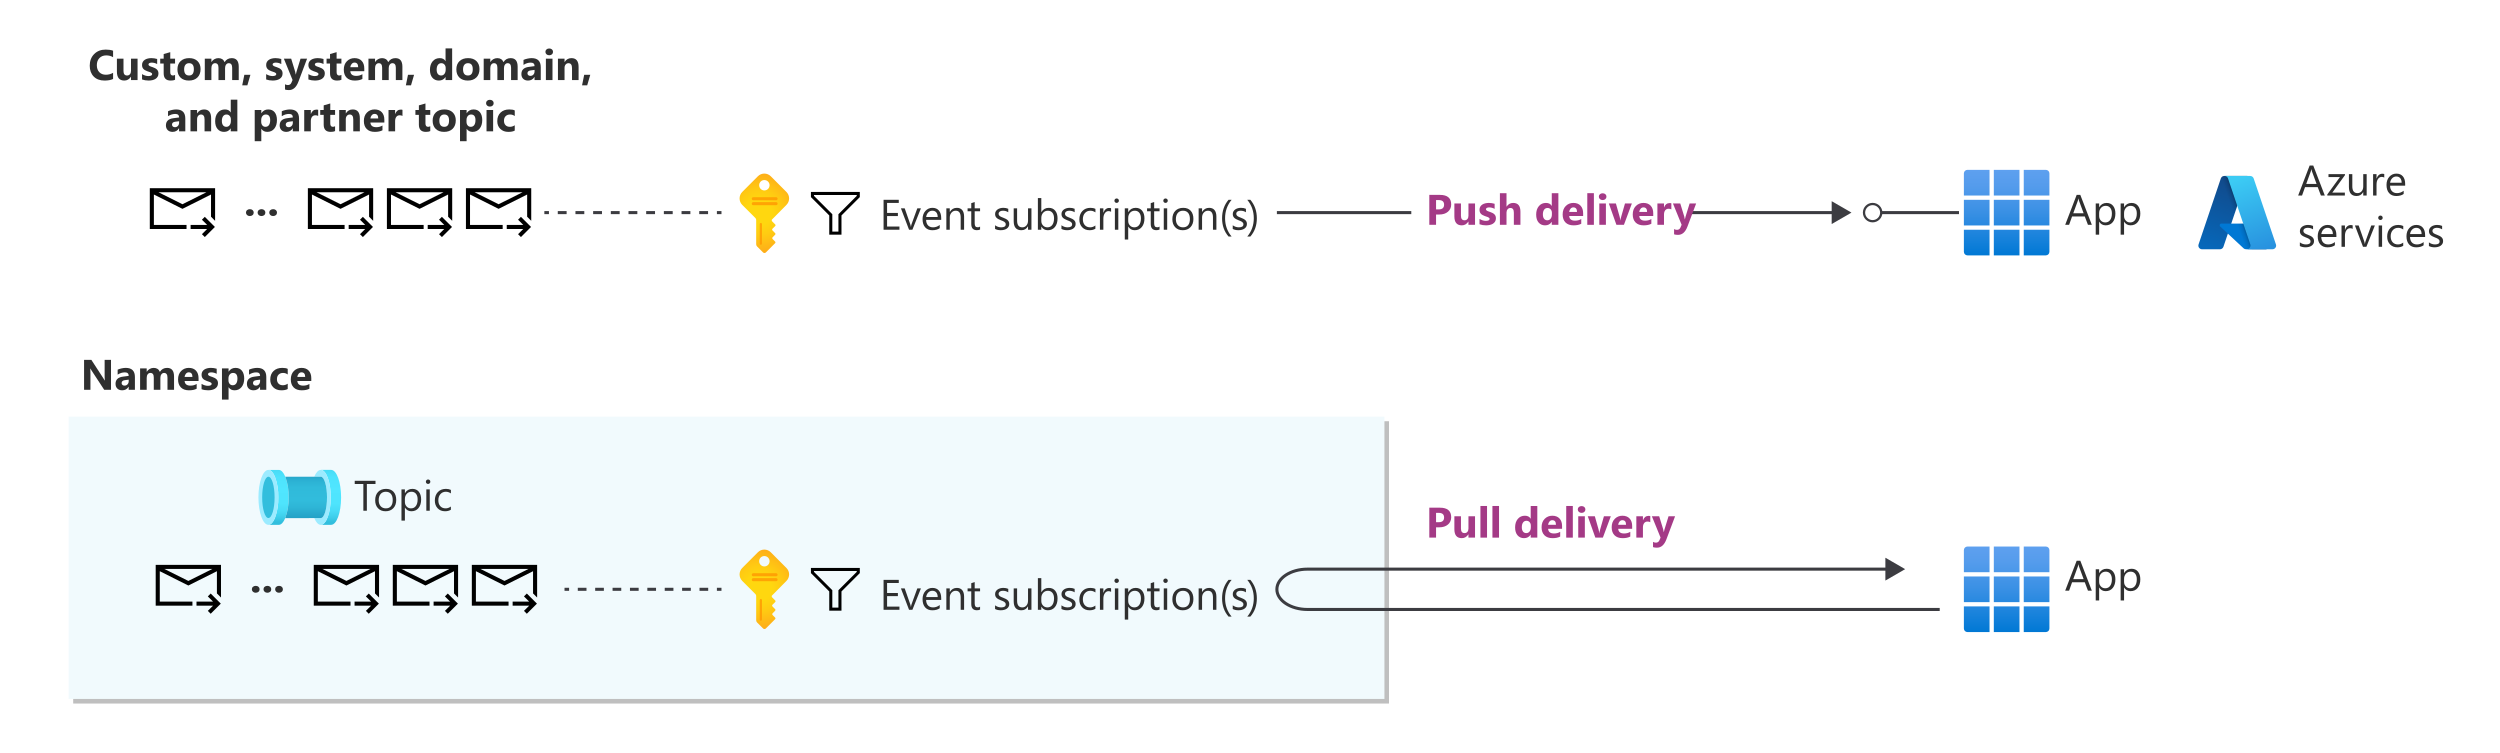<?xml version="1.0" encoding="utf-8"?>
<!-- Generator: Adobe Illustrator 27.4.0, SVG Export Plug-In . SVG Version: 6.00 Build 0)  -->
<svg version="1.1" xmlns="http://www.w3.org/2000/svg" xmlns:xlink="http://www.w3.org/1999/xlink" x="0px" y="0px"
	 viewBox="0 0 818.4 246.4" enable-background="new 0 0 818.4 246.4" xml:space="preserve">
<symbol  id="PIPELINE" viewBox="-32 -12.266 64 24.531">
	<linearGradient id="SVGID_1_" gradientUnits="userSpaceOnUse" x1="0" y1="-12.265" x2="1.502093e-15" y2="12.265">
		<stop  offset="0" style="stop-color:#1B89B2"/>
		<stop  offset="1" style="stop-color:#51C8E8"/>
	</linearGradient>
	<path fill="url(#SVGID_1_)" d="M26.096,12.266h-51.448v0h0C-29.08,12.265-32,6.878-32,0s2.92-12.265,6.648-12.265h0v0h51.448
		C29.356-12.266,32-6.363,32,0S29.356,12.266,26.096,12.266z"/>
	<g>
		
			<linearGradient id="SVGID_00000178173331371064601030000004093990725520457615_" gradientUnits="userSpaceOnUse" x1="-31.461" y1="-6.114" x2="-19.234" y2="6.114">
			<stop  offset="0" style="stop-color:#B3B4B4"/>
			<stop  offset="1" style="stop-color:#4F4F4F"/>
		</linearGradient>
		<ellipse fill="url(#SVGID_00000178173331371064601030000004093990725520457615_)" cx="-25.347" cy="0" rx="5.575" ry="10.879"/>
	</g>
</symbol>
<g id="Shapes">
	<rect fill="#FFFFFF" width="818.4" height="246.4"/>
	<g>
		<g opacity="0.25">
			<rect x="23.965" y="137.9" width="430.735" height="92.4"/>
			<rect x="23.965" y="137.9" opacity="0.15" width="430.735" height="92.4"/>
		</g>
		<g>
			<rect x="22.465" y="136.4" fill="#FFFFFF" width="430.735" height="92.4"/>
			<rect x="22.465" y="136.4" opacity="0.15" fill="#A5DEF3" width="430.735" height="92.4"/>
		</g>
	</g>
	<g id="Wrench_tool_x28_s_x29_">
	</g>
	<g id="user2">
	</g>
	<g id="user2_1_">
	</g>
	<g id="user2_4_">
	</g>
	<g id="user2_3_">
	</g>
	<g id="user2_2_">
	</g>
	<g id="Internet_2">
	</g>
	<g id="Enterprise">
	</g>
	<g id="Tunnel__x28_stackable_x29_">
	</g>
	<g id="New_Symbol">
	</g>
	<g id="New_Symbol_1">
	</g>
	<g id="Files">
	</g>
	<g id="BlobBlock">
	</g>
	<g id="E_x5F_Enterprise">
	</g>
	<g id="E_x5F_AD_FS">
	</g>
	<g id="C_x5F_Azure_Active_Directory">
	</g>
	<g>
		<g>
			<line fill="none" stroke="#3C3C41" stroke-miterlimit="10" x1="553.8" y1="69.6" x2="600.714" y2="69.6"/>
			<g>
				<polygon fill="#3C3C41" points="599.619,73.34 606.096,69.6 599.619,65.86 				"/>
			</g>
		</g>
	</g>
	<line fill="none" stroke="#3C3C41" stroke-miterlimit="10" x1="462" y1="69.6" x2="418" y2="69.6"/>
	<g>
		
			<linearGradient id="SVGID_00000050642593147838922640000000796570631109701821_" gradientUnits="userSpaceOnUse" x1="92.896" y1="1190.8" x2="92.896" y2="1218.8" gradientTransform="matrix(1 0 0 -1 564 1274.4)">
			<stop  offset="0" style="stop-color:#0078D4"/>
			<stop  offset="0.16" style="stop-color:#1380DA"/>
			<stop  offset="0.53" style="stop-color:#3C91E5"/>
			<stop  offset="0.82" style="stop-color:#559CEC"/>
			<stop  offset="1" style="stop-color:#5EA0EF"/>
		</linearGradient>
		<path fill="url(#SVGID_00000050642593147838922640000000796570631109701821_)" d="M652.696,75.2h8.4v8.4h-8.4V75.2z M642.896,64
			h8.4v-8.4h-7.228c-0.648,0-1.172,0.525-1.172,1.173V64z M644.068,83.6h7.228v-8.4h-8.4v7.228
			C642.896,83.075,643.421,83.6,644.068,83.6L644.068,83.6z M642.896,73.8h8.4v-8.4h-8.4V73.8z M662.496,83.6h7.228
			c0.648,0,1.172-0.525,1.172-1.173l0,0V75.2h-8.4V83.6z M652.696,73.8h8.4v-8.4h-8.4V73.8z M662.496,73.8h8.4v-8.4h-8.4V73.8z
			 M662.496,55.6V64h8.4v-7.228c0-0.648-0.525-1.173-1.172-1.173l0,0H662.496z M652.696,64h8.4v-8.4h-8.4V64z"/>
	</g>
	<g>
		
			<linearGradient id="SVGID_00000123441623022052672330000010584170763376917168_" gradientUnits="userSpaceOnUse" x1="92.896" y1="1067.486" x2="92.896" y2="1095.486" gradientTransform="matrix(1 0 0 -1 564 1274.4)">
			<stop  offset="0" style="stop-color:#0078D4"/>
			<stop  offset="0.16" style="stop-color:#1380DA"/>
			<stop  offset="0.53" style="stop-color:#3C91E5"/>
			<stop  offset="0.82" style="stop-color:#559CEC"/>
			<stop  offset="1" style="stop-color:#5EA0EF"/>
		</linearGradient>
		<path fill="url(#SVGID_00000123441623022052672330000010584170763376917168_)" d="M652.696,198.514h8.4v8.4h-8.4V198.514z
			 M642.896,187.314h8.4v-8.4h-7.228c-0.648,0-1.172,0.525-1.172,1.173V187.314z M644.068,206.914h7.228v-8.4h-8.4v7.228
			C642.896,206.39,643.421,206.914,644.068,206.914L644.068,206.914z M642.896,197.114h8.4v-8.4h-8.4V197.114z M662.496,206.914
			h7.228c0.648,0,1.172-0.525,1.172-1.173l0,0v-7.228h-8.4V206.914z M652.696,197.114h8.4v-8.4h-8.4V197.114z M662.496,197.114h8.4
			v-8.4h-8.4V197.114z M662.496,178.914v8.4h8.4v-7.227c0-0.648-0.525-1.173-1.172-1.173l0,0H662.496z M652.696,187.314h8.4v-8.4
			h-8.4V187.314z"/>
	</g>
	<g>
		<g>
			<line fill="none" stroke="#3C3C41" stroke-miterlimit="10" x1="641.296" y1="69.6" x2="612.864" y2="69.6"/>
			<g>
				<g>
					<circle fill="#FFFFFF" cx="613.024" cy="69.6" r="2.82"/>
					<path fill="#3C3C41" d="M613.024,66.405c1.761,0,3.195,1.433,3.195,3.195c0,1.761-1.433,3.195-3.195,3.195
						s-3.195-1.433-3.195-3.195C609.829,67.838,611.262,66.405,613.024,66.405S611.262,66.405,613.024,66.405z M613.024,72.045
						c1.348,0,2.445-1.096,2.445-2.445c0-1.348-1.096-2.445-2.445-2.445s-2.445,1.096-2.445,2.445
						C610.579,70.948,611.675,72.045,613.024,72.045S611.675,72.045,613.024,72.045z"/>
				</g>
			</g>
		</g>
	</g>
	<g>
		
			<linearGradient id="SVGID_00000129172287715262531140000001574611889517359270_" gradientUnits="userSpaceOnUse" x1="730.896" y1="981.021" x2="723.068" y2="957.897" gradientTransform="matrix(1 0 0 -1 0 1040.4)">
			<stop  offset="0" style="stop-color:#114A8B"/>
			<stop  offset="1" style="stop-color:#0669BC"/>
		</linearGradient>
		<path fill="url(#SVGID_00000129172287715262531140000001574611889517359270_)" d="M727.01,58.416
			c0.165-0.488,0.622-0.816,1.137-0.816h7.539l-7.825,23.184c-0.165,0.488-0.622,0.816-1.137,0.816h-5.867
			c-0.821,0-1.399-0.806-1.137-1.584L727.01,58.416z"/>
		<path fill="#0078D4" d="M739.062,73.2h-11.881c-0.499,0-0.74,0.611-0.375,0.952l7.634,7.125c0.222,0.207,0.515,0.323,0.819,0.323
			h6.727L739.062,73.2z"/>
		
			<linearGradient id="SVGID_00000164491575428036406400000003532508002321239740_" gradientUnits="userSpaceOnUse" x1="733.284" y1="970.339" x2="731.428" y2="969.706" gradientTransform="matrix(1 0 0 -1 0 1040.4)">
			<stop  offset="0" style="stop-color:#000000;stop-opacity:0.3"/>
			<stop  offset="0.071" style="stop-color:#000000;stop-opacity:0.2"/>
			<stop  offset="0.321" style="stop-color:#000000;stop-opacity:0.1"/>
			<stop  offset="0.623" style="stop-color:#000000;stop-opacity:0.05"/>
			<stop  offset="1" style="stop-color:#000000;stop-opacity:0"/>
		</linearGradient>
		<path fill="url(#SVGID_00000164491575428036406400000003532508002321239740_)" d="M735.686,57.6h-8.4l-8.1,24h8.4l1.725-5.11
			l5.475,5.11h7.2l-2.924-8.4h-8.641L735.686,57.6z"/>
		
			<linearGradient id="SVGID_00000018957097313479287660000012756156165469690526_" gradientUnits="userSpaceOnUse" x1="732.331" y1="981.696" x2="740.923" y2="958.805" gradientTransform="matrix(1 0 0 -1 0 1040.4)">
			<stop  offset="0" style="stop-color:#3CCBF4"/>
			<stop  offset="1" style="stop-color:#2892DF"/>
		</linearGradient>
		<path fill="url(#SVGID_00000018957097313479287660000012756156165469690526_)" d="M737.761,58.416
			c-0.165-0.488-0.622-0.816-1.137-0.816h-8.438h0.039c0.515,0,0.972,0.328,1.137,0.816l7.29,21.6
			c0.263,0.778-0.316,1.584-1.137,1.584h-0.129h8.529c0.821,0,1.4-0.806,1.137-1.584L737.761,58.416z"/>
	</g>
	<g>
		<g>
			
				<radialGradient id="e3d1e58c-f78e-4fb5-9857-0c9331da9979_00000032607788894054635270000005616573401580143274_" cx="255.462" cy="966.353" r="17.273" gradientTransform="matrix(0.877 0 0 -0.877 24.51 917.053)" gradientUnits="userSpaceOnUse">
				<stop  offset="0.27" style="stop-color:#FFD70F"/>
				<stop  offset="0.49" style="stop-color:#FFCB12"/>
				<stop  offset="0.88" style="stop-color:#FEAC19"/>
				<stop  offset="1" style="stop-color:#FEA11B"/>
			</radialGradient>
			
				<path id="e3d1e58c-f78e-4fb5-9857-0c9331da9979_00000134240569562305924970000002261337288925841337_" fill="url(#e3d1e58c-f78e-4fb5-9857-0c9331da9979_00000032607788894054635270000005616573401580143274_)" d="
				M257.449,67.072c1.167-1.165,1.168-3.055,0.004-4.221c-0.001-0.001-0.002-0.002-0.004-0.004l0,0l-5.133-5.148
				c-1.157-1.163-3.038-1.167-4.201-0.01c-0.003,0.003-0.006,0.006-0.01,0.01l0,0l-5.133,5.148c-1.152,1.173-1.152,3.052,0,4.225
				l4.326,4.326c0.153,0.159,0.241,0.37,0.245,0.591v7.96c-0.004,0.269,0.1,0.529,0.288,0.721l1.947,1.947
				c0.244,0.263,0.654,0.278,0.917,0.035c0.012-0.011,0.024-0.023,0.035-0.035l1.889-1.889l0,0l1.11-1.11
				c0.151-0.141,0.159-0.379,0.018-0.53c-0.006-0.006-0.012-0.012-0.018-0.018l-0.793-0.808c-0.167-0.159-0.174-0.424-0.014-0.591
				c0.005-0.005,0.01-0.01,0.014-0.014l0.793-0.808c0.151-0.141,0.159-0.379,0.018-0.53c-0.006-0.006-0.012-0.012-0.018-0.018
				l-0.836-0.851c-0.163-0.152-0.172-0.407-0.021-0.571c0.007-0.007,0.013-0.014,0.021-0.021l0.865-0.851
				c0.151-0.141,0.159-0.379,0.018-0.53c-0.006-0.006-0.012-0.012-0.018-0.018l-1.11-1.125v-0.404L257.449,67.072z M250.239,58.94
				c0.94,0.008,1.695,0.776,1.687,1.716s-0.776,1.695-1.716,1.687c-0.934-0.008-1.687-0.767-1.687-1.701
				c-0.008-0.932,0.741-1.694,1.673-1.701c0.005,0,0.01,0,0.014,0H250.239z"/>
			
				<path id="a21a8f7a-61cc-4035-8449-e5c8fe4d4d5e_00000127735420726247050810000013611183790573233806_" opacity="0.75" fill="#FF9300" enable-background="new    " d="
				M248.883,80.079L248.883,80.079c0.17,0.104,0.392,0.05,0.495-0.12c0.034-0.055,0.052-0.118,0.053-0.182v-6.417
				c0.001-0.125-0.058-0.243-0.159-0.317l0,0c-0.165-0.112-0.389-0.069-0.501,0.096c-0.044,0.065-0.066,0.143-0.062,0.221v6.417
				C248.717,79.899,248.781,80.011,248.883,80.079z"/>
			
				<path id="ecd3189c-fb1e-4a0e-a2b6-ba2f11dda484_00000034782786429630543090000008336124064506307216_" opacity="0.75" fill="#FF9300" enable-background="new    " d="
				M246.562,64.563h7.527c0.255,0,0.461,0.207,0.461,0.461v0.072c0,0.255-0.207,0.461-0.461,0.461h-7.527
				c-0.255,0-0.461-0.207-0.461-0.461v-0.072C246.1,64.77,246.307,64.563,246.562,64.563z"/>
			
				<path id="a1949a3c-4818-4bd1-b236-0d970b92fc62_00000005233269593174387090000016794562608224014755_" opacity="0.75" fill="#FF9300" enable-background="new    " d="
				M246.562,66.178h7.527c0.255,0,0.461,0.207,0.461,0.461v0.072c0,0.255-0.207,0.461-0.461,0.461h-7.527
				c-0.255,0-0.461-0.207-0.461-0.461V66.64C246.1,66.385,246.307,66.178,246.562,66.178z"/>
		</g>
		<path d="M281.466,62.825v1.7l-6,6v6.3h-4v-6.3l-6-6v-1.7H281.466z M280.466,63.825h-14v0.3l6,6v5.7h2v-5.7l6-6V63.825z"/>
	</g>
	<g>
		<g>
			
				<radialGradient id="e3d1e58c-f78e-4fb5-9857-0c9331da9979_00000064346290658237825530000003456697893573674893_" cx="255.462" cy="826.053" r="17.273" gradientTransform="matrix(0.877 0 0 -0.877 24.51 917.053)" gradientUnits="userSpaceOnUse">
				<stop  offset="0.27" style="stop-color:#FFD70F"/>
				<stop  offset="0.49" style="stop-color:#FFCB12"/>
				<stop  offset="0.88" style="stop-color:#FEAC19"/>
				<stop  offset="1" style="stop-color:#FEA11B"/>
			</radialGradient>
			
				<path id="e3d1e58c-f78e-4fb5-9857-0c9331da9979_00000106831700733965274240000013118591160625421501_" fill="url(#e3d1e58c-f78e-4fb5-9857-0c9331da9979_00000064346290658237825530000003456697893573674893_)" d="
				M257.449,190.162c1.167-1.165,1.168-3.055,0.004-4.221c-0.001-0.001-0.002-0.002-0.004-0.004l0,0l-5.133-5.148
				c-1.157-1.163-3.038-1.167-4.201-0.01c-0.003,0.003-0.006,0.006-0.01,0.01l0,0l-5.133,5.148c-1.152,1.173-1.152,3.052,0,4.225
				l4.326,4.326c0.153,0.159,0.241,0.37,0.245,0.591v7.96c-0.004,0.269,0.1,0.529,0.288,0.721l1.947,1.947
				c0.244,0.263,0.654,0.278,0.917,0.035c0.012-0.011,0.024-0.023,0.035-0.035l1.889-1.889l0,0l1.11-1.11
				c0.151-0.141,0.159-0.379,0.018-0.53c-0.006-0.006-0.012-0.012-0.018-0.018l-0.793-0.808c-0.167-0.159-0.174-0.424-0.014-0.591
				c0.005-0.005,0.01-0.01,0.014-0.014l0.793-0.807c0.151-0.141,0.159-0.379,0.018-0.53c-0.006-0.006-0.012-0.012-0.018-0.018
				l-0.836-0.851c-0.163-0.152-0.172-0.407-0.021-0.571c0.007-0.007,0.013-0.014,0.021-0.021l0.865-0.851
				c0.151-0.141,0.159-0.379,0.018-0.53c-0.006-0.006-0.012-0.012-0.018-0.018l-1.11-1.125v-0.404L257.449,190.162z
				 M250.239,182.029c0.94,0.008,1.695,0.776,1.687,1.716s-0.776,1.695-1.716,1.687c-0.934-0.008-1.687-0.767-1.687-1.701
				c-0.008-0.932,0.741-1.694,1.673-1.701c0.005,0,0.01,0,0.014,0L250.239,182.029z"/>
			
				<path id="a21a8f7a-61cc-4035-8449-e5c8fe4d4d5e_00000043448679933138358350000002739918431069660048_" opacity="0.75" fill="#FF9300" enable-background="new    " d="
				M248.883,203.169L248.883,203.169c0.17,0.104,0.392,0.05,0.495-0.12c0.034-0.055,0.052-0.118,0.053-0.182v-6.417
				c0.001-0.125-0.058-0.243-0.159-0.317l0,0c-0.165-0.112-0.389-0.069-0.501,0.096c-0.044,0.065-0.066,0.143-0.062,0.221v6.417
				C248.717,202.989,248.781,203.101,248.883,203.169z"/>
			
				<path id="ecd3189c-fb1e-4a0e-a2b6-ba2f11dda484_00000171702969732731059750000003105516184604582071_" opacity="0.75" fill="#FF9300" enable-background="new    " d="
				M246.562,187.653h7.527c0.255,0,0.461,0.207,0.461,0.461v0.072c0,0.255-0.207,0.461-0.461,0.461h-7.527
				c-0.255,0-0.461-0.207-0.461-0.461v-0.072C246.1,187.86,246.307,187.653,246.562,187.653z"/>
			
				<path id="a1949a3c-4818-4bd1-b236-0d970b92fc62_00000180346790335631257690000013692851478844018570_" opacity="0.75" fill="#FF9300" enable-background="new    " d="
				M246.562,189.268h7.527c0.255,0,0.461,0.207,0.461,0.461v0.072c0,0.255-0.207,0.461-0.461,0.461h-7.527
				c-0.255,0-0.461-0.207-0.461-0.461v-0.072C246.1,189.475,246.307,189.268,246.562,189.268z"/>
		</g>
		<path d="M281.466,185.914v1.7l-6,6v6.3h-4v-6.3l-6-6v-1.7H281.466z M280.466,186.914h-14v0.3l6,6v5.7h2v-5.7l6-6V186.914z"/>
	</g>
	<g>
		<path d="M49.039,61.6h21.375v10.688l-1.336-1.336v-7.275l-9.352,4.686l-9.352-4.686v9.947h10.688v1.336H49.039V61.6z
			 M59.726,66.86l7.859-3.924H51.867L59.726,66.86z M66.103,71.922l0.939-0.939l3.309,3.309L67.043,77.6l-0.939-0.939l1.701-1.701
			h-5.406v-1.336h5.406L66.103,71.922z"/>
		<path d="M152.529,61.6h21.375v10.688l-1.336-1.336v-7.275l-9.352,4.686l-9.352-4.686v9.947h10.688v1.336h-12.023V61.6z
			 M163.216,66.86l7.859-3.924h-15.718L163.216,66.86z M169.593,71.922l0.939-0.939l3.309,3.309l-3.309,3.309l-0.939-0.939
			l1.701-1.701h-5.406v-1.336h5.406L169.593,71.922z"/>
		<path d="M100.784,61.6h21.375v10.688l-1.336-1.336v-7.275l-9.352,4.686l-9.352-4.686v9.947h10.688v1.336h-12.023V61.6z
			 M111.471,66.86l7.859-3.924h-15.718L111.471,66.86z M117.848,71.922l0.939-0.939l3.309,3.309l-3.309,3.309l-0.939-0.939
			l1.701-1.701h-5.406v-1.336h5.406L117.848,71.922z"/>
		<path d="M126.656,61.6h21.375v10.688l-1.336-1.336v-7.275l-9.352,4.686l-9.352-4.686v9.947h10.688v1.336h-12.023V61.6z
			 M137.344,66.86l7.859-3.924h-15.718L137.344,66.86z M143.721,71.922l0.939-0.939l3.309,3.309L144.66,77.6l-0.939-0.939
			l1.701-1.701h-5.406v-1.336h5.406L143.721,71.922z"/>
		<g>
			<path fill="#2F2F2F" d="M81.763,70.728c-0.355,0-0.651-0.109-0.889-0.328s-0.355-0.488-0.355-0.807
				c0-0.328,0.122-0.597,0.365-0.807c0.244-0.209,0.549-0.314,0.913-0.314c0.369,0,0.671,0.106,0.905,0.318
				c0.235,0.212,0.353,0.479,0.353,0.803c0,0.333-0.12,0.605-0.358,0.817C82.456,70.622,82.146,70.728,81.763,70.728z"/>
			<path fill="#2F2F2F" d="M85.575,70.728c-0.355,0-0.651-0.109-0.889-0.328s-0.355-0.488-0.355-0.807
				c0-0.328,0.122-0.597,0.365-0.807c0.244-0.209,0.549-0.314,0.913-0.314c0.369,0,0.671,0.106,0.905,0.318
				c0.235,0.212,0.353,0.479,0.353,0.803c0,0.333-0.12,0.605-0.358,0.817C86.269,70.622,85.958,70.728,85.575,70.728z"/>
			<path fill="#2F2F2F" d="M89.387,70.728c-0.355,0-0.651-0.109-0.889-0.328s-0.355-0.488-0.355-0.807
				c0-0.328,0.122-0.597,0.365-0.807c0.244-0.209,0.549-0.314,0.913-0.314c0.369,0,0.671,0.106,0.905,0.318
				c0.235,0.212,0.353,0.479,0.353,0.803c0,0.333-0.12,0.605-0.358,0.817C90.08,70.622,89.77,70.728,89.387,70.728z"/>
		</g>
	</g>
	<g>
		<g>
			<line fill="none" stroke="#3C3C41" stroke-miterlimit="10" x1="178.2" y1="69.6" x2="179.7" y2="69.6"/>
			
				<line fill="none" stroke="#3C3C41" stroke-miterlimit="10" stroke-dasharray="2.894,2.894" x1="182.594" y1="69.6" x2="233.236" y2="69.6"/>
			<line fill="none" stroke="#3C3C41" stroke-miterlimit="10" x1="234.683" y1="69.6" x2="236.183" y2="69.6"/>
		</g>
	</g>
	<g>
		<path d="M50.968,184.914h21.375v10.688l-1.336-1.336v-7.275l-9.352,4.686l-9.352-4.686v9.947h10.688v1.336H50.968V184.914z
			 M61.656,190.175l7.859-3.924H53.797L61.656,190.175z M68.033,195.237l0.939-0.939l3.309,3.309l-3.309,3.309l-0.939-0.939
			l1.701-1.701h-5.406v-1.336h5.406L68.033,195.237z"/>
		<path d="M154.458,184.914h21.375v10.688l-1.336-1.336v-7.275l-9.352,4.686l-9.352-4.686v9.947h10.688v1.336h-12.023V184.914z
			 M165.145,190.175l7.859-3.924h-15.718L165.145,190.175z M171.522,195.237l0.939-0.939l3.309,3.309l-3.309,3.309l-0.939-0.939
			l1.701-1.701h-5.406v-1.336h5.406L171.522,195.237z"/>
		<path d="M102.713,184.914h21.375v10.688l-1.336-1.336v-7.275l-9.352,4.686l-9.352-4.686v9.947h10.688v1.336h-12.023V184.914z
			 M113.401,190.175l7.859-3.924h-15.718L113.401,190.175z M119.778,195.237l0.939-0.939l3.309,3.309l-3.309,3.309l-0.939-0.939
			l1.701-1.701h-5.406v-1.336h5.406L119.778,195.237z"/>
		<path d="M128.585,184.914h21.375v10.688l-1.336-1.336v-7.275l-9.352,4.686l-9.352-4.686v9.947h10.688v1.336h-12.023V184.914z
			 M139.273,190.175l7.859-3.924h-15.718L139.273,190.175z M145.65,195.237l0.939-0.939l3.309,3.309l-3.309,3.309l-0.939-0.939
			l1.701-1.701h-5.406v-1.336h5.406L145.65,195.237z"/>
		<g>
			<path fill="#2F2F2F" d="M83.692,194.042c-0.355,0-0.651-0.109-0.889-0.328s-0.355-0.488-0.355-0.807
				c0-0.328,0.122-0.597,0.365-0.807c0.244-0.209,0.549-0.314,0.913-0.314c0.369,0,0.671,0.106,0.905,0.318
				c0.235,0.212,0.353,0.479,0.353,0.803c0,0.333-0.12,0.605-0.358,0.817C84.386,193.936,84.075,194.042,83.692,194.042z"/>
			<path fill="#2F2F2F" d="M87.505,194.042c-0.355,0-0.651-0.109-0.889-0.328s-0.355-0.488-0.355-0.807
				c0-0.328,0.122-0.597,0.365-0.807c0.244-0.209,0.549-0.314,0.913-0.314c0.369,0,0.671,0.106,0.905,0.318
				c0.235,0.212,0.353,0.479,0.353,0.803c0,0.333-0.12,0.605-0.358,0.817C88.198,193.936,87.887,194.042,87.505,194.042z"/>
			<path fill="#2F2F2F" d="M91.316,194.042c-0.355,0-0.651-0.109-0.889-0.328s-0.355-0.488-0.355-0.807
				c0-0.328,0.122-0.597,0.365-0.807c0.244-0.209,0.549-0.314,0.913-0.314c0.369,0,0.671,0.106,0.905,0.318
				c0.235,0.212,0.353,0.479,0.353,0.803c0,0.333-0.12,0.605-0.358,0.817C92.01,193.936,91.699,194.042,91.316,194.042z"/>
		</g>
	</g>
	<g>
		<g>
			<line fill="none" stroke="#3C3C41" stroke-miterlimit="10" x1="184.8" y1="192.914" x2="186.3" y2="192.914"/>
			
				<line fill="none" stroke="#3C3C41" stroke-miterlimit="10" stroke-dasharray="2.846,2.846" x1="189.146" y1="192.914" x2="233.26" y2="192.914"/>
			<line fill="none" stroke="#3C3C41" stroke-miterlimit="10" x1="234.683" y1="192.914" x2="236.183" y2="192.914"/>
		</g>
	</g>
	<g id="e8071740-76d7-444d-a08a-6a2072be1ccd_00000160911347254206861210000001222098037000360867_">
		
			<linearGradient id="SVGID_00000161608997880546310380000003626805167154937997_" gradientUnits="userSpaceOnUse" x1="99.757" y1="890.091" x2="99.757" y2="869.506" gradientTransform="matrix(1 0 0 -1 0 1040.4)">
			<stop  offset="0" style="stop-color:#32BEDD"/>
			<stop  offset="0.067" style="stop-color:#3DCCE9"/>
			<stop  offset="0.171" style="stop-color:#48DBF5"/>
			<stop  offset="0.295" style="stop-color:#4EE3FD"/>
			<stop  offset="0.489" style="stop-color:#50E6FF"/>
			<stop  offset="0.703" style="stop-color:#4EE4FD"/>
			<stop  offset="0.828" style="stop-color:#48DBF6"/>
			<stop  offset="0.929" style="stop-color:#3DCDEA"/>
			<stop  offset="1" style="stop-color:#32BEDD"/>
		</linearGradient>
		<path fill="url(#SVGID_00000161608997880546310380000003626805167154937997_)" d="M105.02,153.824h3.383
			c1.801,0,3.258,4.034,3.258,8.995l0,0v0.123l0,0c-0.026,4.925-1.475,8.87-3.258,8.87h-3.383c1.804,0,3.258-4.025,3.258-8.995
			S106.821,153.824,105.02,153.824z M93.551,156.457c-0.045-0.135-0.105-0.271-0.165-0.406c-0.571-1.383-1.323-2.225-2.15-2.225
			h-3.383c0.827,0,1.579,0.842,2.15,2.225c0.785,2.168,1.162,4.463,1.113,6.768c0.056,2.305-0.321,4.6-1.113,6.765
			c-0.571,1.398-1.323,2.24-2.15,2.24h3.383c0.827,0,1.564-0.827,2.135-2.21c0.785-2.136,1.167-4.399,1.128-6.675v-0.12
			C94.535,160.66,94.215,158.511,93.551,156.457z"/>
		<path fill="#9CEBFF" d="M108.284,162.819c0,4.976-1.458,9.005-3.262,9.005c-0.827,0-1.579-0.842-2.15-2.24h2.15
			c1.128,0,2.03-3.022,2.03-6.765s-0.902-6.765-2.03-6.765h-2.15c0.571-1.383,1.323-2.225,2.15-2.225
			C106.825,153.826,108.284,157.858,108.284,162.819z M87.859,153.824c-1.803,0-3.259,4.025-3.259,8.995s1.46,8.995,3.259,8.995
			c1.8,0,3.255-4.034,3.255-8.995S89.657,153.824,87.859,153.824z"/>
		<path fill="#32BEDD" d="M87.859,156.054c1.128,0,2.031,3.031,2.031,6.765s-0.902,6.765-2.031,6.765
			c-1.129,0-2.033-3.028-2.033-6.765S86.736,156.054,87.859,156.054z"/>
		
			<linearGradient id="SVGID_00000080927337266206052260000001179940522455944358_" gradientUnits="userSpaceOnUse" x1="100.21" y1="886.478" x2="100.21" y2="867.895" gradientTransform="matrix(1 0 0 -1 0 1040.4)">
			<stop  offset="0" style="stop-color:#198AB3"/>
			<stop  offset="0.025" style="stop-color:#1D92B9"/>
			<stop  offset="0.102" style="stop-color:#26A5C9"/>
			<stop  offset="0.192" style="stop-color:#2CB2D4"/>
			<stop  offset="0.307" style="stop-color:#30BADA"/>
			<stop  offset="0.531" style="stop-color:#31BCDC"/>
			<stop  offset="0.656" style="stop-color:#2EB5D6"/>
			<stop  offset="0.84" style="stop-color:#24A1C6"/>
			<stop  offset="1" style="stop-color:#198AB3"/>
		</linearGradient>
		<path fill="url(#SVGID_00000080927337266206052260000001179940522455944358_)" d="M107.051,162.819
			c0,3.743-0.902,6.765-2.03,6.765h-3.834v0.03H93.37c0.785-2.136,1.167-4.399,1.128-6.675v-0.12
			c0.037-2.158-0.283-4.306-0.947-6.359c-0.045-0.135-0.105-0.271-0.165-0.406h11.636
			C106.149,156.054,107.051,159.087,107.051,162.819z"/>
	</g>
	<g>
		<g>
			<path fill="none" stroke="#3C3C41" stroke-miterlimit="10" d="M634.986,199.514H428c-5.5,0-10-2.97-10-6.6c0-3.63,4.5-6.6,10-6.6
				h190.291"/>
			<g>
				<polygon fill="#3C3C41" points="617.196,190.054 623.673,186.314 617.196,182.575 				"/>
			</g>
		</g>
	</g>
</g>
<g id="Text">
	<g>
		<path fill="#2F2F2F" d="M36.339,127.6h-2.229l-4.04-6.159c-0.236-0.36-0.4-0.631-0.492-0.813h-0.027
			c0.037,0.346,0.055,0.875,0.055,1.586v5.387h-2.085v-9.803H29.9l3.89,5.968c0.178,0.269,0.342,0.536,0.492,0.8h0.027
			c-0.036-0.228-0.055-0.677-0.055-1.347v-5.421h2.085V127.6z"/>
		<path fill="#2F2F2F" d="M44.166,127.6h-2.044v-1.005h-0.027c-0.47,0.784-1.165,1.176-2.085,1.176c-0.68,0-1.214-0.192-1.604-0.578
			s-0.584-0.899-0.584-1.542c0-1.358,0.804-2.142,2.413-2.352l1.9-0.253c0-0.766-0.415-1.148-1.244-1.148
			c-0.834,0-1.627,0.249-2.379,0.745v-1.627c0.301-0.155,0.712-0.292,1.233-0.41c0.522-0.119,0.997-0.178,1.426-0.178
			c1.996,0,2.994,0.996,2.994,2.987V127.6z M42.136,124.756v-0.472l-1.271,0.164c-0.702,0.091-1.053,0.408-1.053,0.95
			c0,0.246,0.085,0.448,0.256,0.605s0.402,0.236,0.694,0.236c0.405,0,0.735-0.14,0.991-0.42
			C42.008,125.539,42.136,125.184,42.136,124.756z"/>
		<path fill="#2F2F2F" d="M56.978,127.6h-2.153v-3.992c0-1.016-0.374-1.524-1.121-1.524c-0.355,0-0.646,0.153-0.868,0.458
			c-0.224,0.305-0.335,0.686-0.335,1.142v3.917h-2.16v-4.033c0-0.989-0.367-1.483-1.101-1.483c-0.369,0-0.664,0.146-0.886,0.438
			c-0.221,0.292-0.331,0.688-0.331,1.189v3.89h-2.16v-7h2.16v1.094h0.027c0.223-0.374,0.536-0.678,0.939-0.913
			s0.845-0.352,1.323-0.352c0.988,0,1.665,0.435,2.03,1.306c0.533-0.871,1.316-1.306,2.352-1.306c1.521,0,2.283,0.939,2.283,2.816
			V127.6z"/>
		<path fill="#2F2F2F" d="M64.998,124.715h-4.566c0.072,1.016,0.713,1.524,1.921,1.524c0.77,0,1.446-0.182,2.03-0.547v1.559
			c-0.647,0.346-1.488,0.52-2.522,0.52c-1.131,0-2.008-0.313-2.632-0.94c-0.625-0.626-0.937-1.5-0.937-2.622
			c0-1.162,0.337-2.083,1.012-2.762c0.674-0.679,1.504-1.019,2.488-1.019c1.021,0,1.811,0.303,2.368,0.909
			c0.559,0.606,0.838,1.429,0.838,2.468V124.715z M62.995,123.389c0-1.002-0.406-1.504-1.217-1.504
			c-0.347,0-0.646,0.144-0.899,0.431s-0.406,0.645-0.461,1.073H62.995z"/>
		<path fill="#2F2F2F" d="M65.986,127.415v-1.75c0.355,0.214,0.71,0.374,1.063,0.479c0.353,0.105,0.687,0.157,1.001,0.157
			c0.383,0,0.685-0.052,0.906-0.157c0.221-0.105,0.331-0.264,0.331-0.479c0-0.137-0.05-0.25-0.15-0.342
			c-0.1-0.091-0.229-0.171-0.386-0.239s-0.329-0.13-0.517-0.185c-0.187-0.055-0.366-0.116-0.54-0.185
			c-0.277-0.105-0.522-0.218-0.734-0.338s-0.39-0.261-0.533-0.42s-0.253-0.344-0.328-0.554s-0.113-0.458-0.113-0.745
			c0-0.392,0.086-0.729,0.257-1.012s0.398-0.514,0.684-0.694c0.284-0.18,0.61-0.312,0.978-0.396
			c0.366-0.084,0.748-0.126,1.145-0.126c0.311,0,0.625,0.024,0.943,0.072c0.319,0.048,0.634,0.117,0.943,0.208v1.668
			c-0.273-0.16-0.566-0.279-0.878-0.359c-0.312-0.08-0.619-0.12-0.92-0.12c-0.141,0-0.274,0.013-0.399,0.038
			c-0.126,0.025-0.236,0.062-0.332,0.109s-0.171,0.109-0.226,0.185s-0.082,0.161-0.082,0.256c0,0.127,0.041,0.237,0.123,0.328
			s0.189,0.17,0.321,0.236c0.133,0.066,0.279,0.125,0.441,0.178c0.161,0.052,0.322,0.106,0.481,0.161
			c0.287,0.1,0.547,0.209,0.779,0.328s0.432,0.257,0.599,0.417c0.166,0.16,0.294,0.346,0.383,0.561s0.133,0.469,0.133,0.766
			c0,0.415-0.09,0.769-0.27,1.063c-0.181,0.294-0.42,0.533-0.718,0.718c-0.299,0.185-0.643,0.319-1.032,0.403
			s-0.794,0.126-1.214,0.126C67.356,127.771,66.642,127.652,65.986,127.415z"/>
		<path fill="#2F2F2F" d="M74.85,126.786h-0.027v4.033h-2.16V120.6h2.16v1.053h0.027c0.533-0.816,1.282-1.224,2.249-1.224
			c0.906,0,1.607,0.311,2.102,0.933c0.495,0.622,0.742,1.469,0.742,2.54c0,1.167-0.288,2.103-0.865,2.81
			c-0.576,0.707-1.343,1.06-2.3,1.06C75.934,127.771,75.291,127.443,74.85,126.786z M74.788,123.915v0.561
			c0,0.483,0.127,0.877,0.383,1.183c0.255,0.305,0.59,0.458,1.005,0.458c0.492,0,0.874-0.19,1.145-0.571
			c0.271-0.38,0.407-0.919,0.407-1.617c0-1.23-0.479-1.846-1.436-1.846c-0.442,0-0.804,0.167-1.084,0.502
			S74.788,123.364,74.788,123.915z"/>
		<path fill="#2F2F2F" d="M87.175,127.6h-2.044v-1.005h-0.027c-0.47,0.784-1.165,1.176-2.085,1.176c-0.68,0-1.214-0.192-1.604-0.578
			s-0.584-0.899-0.584-1.542c0-1.358,0.804-2.142,2.413-2.352l1.9-0.253c0-0.766-0.415-1.148-1.244-1.148
			c-0.834,0-1.627,0.249-2.379,0.745v-1.627c0.301-0.155,0.712-0.292,1.233-0.41c0.522-0.119,0.997-0.178,1.426-0.178
			c1.996,0,2.994,0.996,2.994,2.987V127.6z M85.145,124.756v-0.472l-1.271,0.164c-0.702,0.091-1.053,0.408-1.053,0.95
			c0,0.246,0.085,0.448,0.256,0.605s0.402,0.236,0.694,0.236c0.405,0,0.735-0.14,0.991-0.42
			C85.017,125.539,85.145,125.184,85.145,124.756z"/>
		<path fill="#2F2F2F" d="M94.189,127.347c-0.488,0.283-1.192,0.424-2.112,0.424c-1.076,0-1.946-0.326-2.611-0.978
			c-0.666-0.652-0.998-1.493-0.998-2.522c0-1.189,0.356-2.127,1.069-2.813c0.714-0.686,1.667-1.029,2.861-1.029
			c0.824,0,1.422,0.109,1.791,0.328v1.832c-0.451-0.337-0.955-0.506-1.511-0.506c-0.62,0-1.111,0.181-1.474,0.543
			s-0.543,0.862-0.543,1.5c0,0.62,0.173,1.106,0.52,1.459c0.346,0.353,0.822,0.53,1.429,0.53c0.537,0,1.063-0.168,1.579-0.506
			V127.347z"/>
		<path fill="#2F2F2F" d="M101.904,124.715h-4.566c0.073,1.016,0.714,1.524,1.921,1.524c0.771,0,1.447-0.182,2.03-0.547v1.559
			c-0.646,0.346-1.487,0.52-2.522,0.52c-1.13,0-2.007-0.313-2.632-0.94c-0.624-0.626-0.937-1.5-0.937-2.622
			c0-1.162,0.338-2.083,1.012-2.762c0.675-0.679,1.504-1.019,2.488-1.019c1.021,0,1.811,0.303,2.369,0.909
			c0.558,0.606,0.837,1.429,0.837,2.468V124.715z M99.901,123.389c0-1.002-0.405-1.504-1.217-1.504
			c-0.346,0-0.646,0.144-0.898,0.431s-0.407,0.645-0.462,1.073H99.901z"/>
	</g>
	<g>
		<path fill="#2F2F2F" d="M122.925,158.436h-2.83v8.764h-1.148v-8.764h-2.823v-1.039h6.802V158.436z"/>
		<path fill="#2F2F2F" d="M126.224,167.364c-1.035,0-1.86-0.327-2.479-0.981c-0.617-0.654-0.926-1.521-0.926-2.601
			c0-1.176,0.321-2.094,0.964-2.755s1.511-0.991,2.604-0.991c1.043,0,1.858,0.321,2.443,0.964c0.586,0.643,0.879,1.534,0.879,2.673
			c0,1.117-0.315,2.011-0.947,2.683C128.132,167.028,127.285,167.364,126.224,167.364z M126.306,160.979
			c-0.721,0-1.29,0.245-1.709,0.735c-0.42,0.49-0.629,1.166-0.629,2.027c0,0.83,0.212,1.483,0.636,1.962s0.991,0.718,1.702,0.718
			c0.725,0,1.281-0.235,1.671-0.704s0.585-1.137,0.585-2.003c0-0.875-0.195-1.549-0.585-2.023S127.03,160.979,126.306,160.979z"/>
		<path fill="#2F2F2F" d="M132.573,166.188h-0.027v4.231h-1.121V160.2h1.121v1.23h0.027c0.552-0.93,1.358-1.395,2.42-1.395
			c0.902,0,1.606,0.313,2.112,0.94s0.759,1.466,0.759,2.519c0,1.171-0.284,2.109-0.854,2.813c-0.569,0.704-1.349,1.056-2.338,1.056
			C133.766,167.364,133.066,166.971,132.573,166.188z M132.546,163.365v0.978c0,0.579,0.188,1.07,0.564,1.473
			s0.854,0.605,1.432,0.605c0.68,0,1.211-0.26,1.597-0.779c0.385-0.52,0.577-1.242,0.577-2.167c0-0.779-0.18-1.39-0.54-1.832
			c-0.359-0.442-0.848-0.663-1.463-0.663c-0.651,0-1.176,0.227-1.572,0.68S132.546,162.681,132.546,163.365z"/>
		<path fill="#2F2F2F" d="M140.138,158.422c-0.201,0-0.372-0.068-0.513-0.205c-0.142-0.137-0.212-0.31-0.212-0.52
			s0.07-0.384,0.212-0.523c0.141-0.139,0.312-0.208,0.513-0.208c0.205,0,0.379,0.069,0.522,0.208s0.216,0.313,0.216,0.523
			c0,0.201-0.072,0.372-0.216,0.513S140.343,158.422,140.138,158.422z M140.685,167.2h-1.121v-7h1.121V167.2z"/>
		<path fill="#2F2F2F" d="M147.597,166.878c-0.538,0.324-1.176,0.485-1.914,0.485c-0.998,0-1.804-0.325-2.417-0.974
			c-0.612-0.649-0.919-1.491-0.919-2.526c0-1.153,0.33-2.079,0.991-2.779c0.66-0.7,1.542-1.049,2.646-1.049
			c0.615,0,1.157,0.114,1.627,0.342v1.148c-0.52-0.365-1.076-0.547-1.668-0.547c-0.716,0-1.303,0.256-1.761,0.769
			s-0.687,1.186-0.687,2.02c0,0.82,0.215,1.467,0.646,1.941s1.009,0.711,1.733,0.711c0.61,0,1.185-0.203,1.723-0.608V166.878z"/>
	</g>
	<g>
		<rect x="14.671" y="14.299" fill="none" width="193.6" height="38.301"/>
		<path fill="#2F2F2F" d="M37.02,25.851c-0.716,0.346-1.65,0.52-2.803,0.52c-1.504,0-2.687-0.442-3.548-1.326
			s-1.292-2.062-1.292-3.534c0-1.568,0.484-2.839,1.452-3.814c0.969-0.975,2.226-1.463,3.771-1.463c0.957,0,1.764,0.121,2.42,0.362
			v2.126c-0.656-0.392-1.404-0.588-2.242-0.588c-0.921,0-1.664,0.29-2.229,0.868c-0.565,0.579-0.848,1.363-0.848,2.352
			c0,0.948,0.267,1.703,0.8,2.266s1.251,0.844,2.153,0.844c0.861,0,1.649-0.209,2.365-0.629V25.851z"/>
		<path fill="#2F2F2F" d="M45.033,26.2H42.88v-1.066h-0.034c-0.533,0.825-1.246,1.237-2.14,1.237c-1.622,0-2.434-0.982-2.434-2.946
			V19.2h2.153v4.033c0,0.989,0.393,1.483,1.176,1.483c0.388,0,0.697-0.136,0.93-0.407s0.349-0.639,0.349-1.104V19.2h2.153V26.2z"/>
		<path fill="#2F2F2F" d="M46.499,26.015v-1.75c0.355,0.214,0.71,0.374,1.062,0.479c0.354,0.105,0.688,0.157,1.002,0.157
			c0.383,0,0.685-0.052,0.905-0.157c0.222-0.105,0.332-0.264,0.332-0.479c0-0.137-0.051-0.25-0.15-0.342
			c-0.101-0.091-0.229-0.171-0.387-0.239s-0.329-0.13-0.516-0.185c-0.188-0.055-0.367-0.116-0.54-0.185
			c-0.278-0.105-0.523-0.218-0.735-0.338s-0.39-0.261-0.533-0.42s-0.253-0.344-0.328-0.554s-0.112-0.458-0.112-0.745
			c0-0.392,0.085-0.729,0.256-1.012s0.399-0.514,0.684-0.694c0.285-0.18,0.611-0.312,0.978-0.396
			c0.367-0.084,0.749-0.126,1.146-0.126c0.31,0,0.624,0.024,0.943,0.072c0.318,0.048,0.633,0.117,0.943,0.208v1.668
			c-0.273-0.16-0.566-0.279-0.879-0.359c-0.312-0.08-0.618-0.12-0.919-0.12c-0.142,0-0.274,0.013-0.4,0.038
			c-0.125,0.025-0.235,0.062-0.331,0.109s-0.171,0.109-0.226,0.185s-0.082,0.161-0.082,0.256c0,0.127,0.041,0.237,0.123,0.328
			s0.188,0.17,0.321,0.236c0.132,0.066,0.279,0.125,0.44,0.178c0.162,0.052,0.322,0.106,0.482,0.161
			c0.287,0.1,0.547,0.209,0.779,0.328s0.432,0.257,0.598,0.417c0.167,0.16,0.294,0.346,0.383,0.561s0.134,0.469,0.134,0.766
			c0,0.415-0.09,0.769-0.271,1.063c-0.18,0.294-0.419,0.533-0.718,0.718c-0.298,0.185-0.643,0.319-1.032,0.403
			s-0.794,0.126-1.213,0.126C47.868,26.371,47.155,26.252,46.499,26.015z"/>
		<path fill="#2F2F2F" d="M57.306,26.118c-0.319,0.168-0.8,0.253-1.442,0.253c-1.522,0-2.283-0.791-2.283-2.372v-3.206h-1.135V19.2
			h1.135v-1.511l2.153-0.615V19.2h1.572v1.593h-1.572v2.83c0,0.729,0.289,1.094,0.868,1.094c0.228,0,0.462-0.066,0.704-0.198V26.118
			z"/>
		<path fill="#2F2F2F" d="M61.839,26.371c-1.167,0-2.084-0.327-2.752-0.981c-0.667-0.654-1.001-1.542-1.001-2.663
			c0-1.158,0.346-2.063,1.039-2.717c0.692-0.654,1.629-0.981,2.81-0.981c1.162,0,2.073,0.327,2.734,0.981
			c0.66,0.654,0.991,1.519,0.991,2.594c0,1.162-0.341,2.081-1.022,2.755C63.957,26.033,63.024,26.371,61.839,26.371z M61.894,20.683
			c-0.511,0-0.907,0.175-1.189,0.526c-0.283,0.351-0.424,0.848-0.424,1.49c0,1.344,0.542,2.017,1.627,2.017
			c1.034,0,1.552-0.69,1.552-2.071C63.459,21.337,62.937,20.683,61.894,20.683z"/>
		<path fill="#2F2F2F" d="M78.156,26.2h-2.153v-3.992c0-1.016-0.373-1.524-1.121-1.524c-0.355,0-0.645,0.153-0.868,0.458
			c-0.223,0.305-0.335,0.686-0.335,1.142V26.2h-2.16v-4.033c0-0.989-0.366-1.483-1.101-1.483c-0.369,0-0.664,0.146-0.885,0.438
			c-0.222,0.292-0.332,0.688-0.332,1.189v3.89h-2.16v-7h2.16v1.094h0.027c0.224-0.374,0.537-0.678,0.94-0.913
			s0.844-0.352,1.322-0.352c0.989,0,1.666,0.435,2.03,1.306c0.533-0.871,1.317-1.306,2.352-1.306c1.522,0,2.283,0.939,2.283,2.816
			V26.2z"/>
		<path fill="#2F2F2F" d="M81.979,24.477l-1.005,3.459h-1.682l0.697-3.459H81.979z"/>
		<path fill="#2F2F2F" d="M87.133,26.015v-1.75c0.355,0.214,0.71,0.374,1.062,0.479c0.354,0.105,0.688,0.157,1.002,0.157
			c0.383,0,0.685-0.052,0.905-0.157c0.222-0.105,0.332-0.264,0.332-0.479c0-0.137-0.051-0.25-0.15-0.342
			c-0.101-0.091-0.229-0.171-0.387-0.239s-0.329-0.13-0.516-0.185c-0.188-0.055-0.367-0.116-0.54-0.185
			c-0.278-0.105-0.523-0.218-0.735-0.338s-0.39-0.261-0.533-0.42s-0.253-0.344-0.328-0.554s-0.112-0.458-0.112-0.745
			c0-0.392,0.085-0.729,0.256-1.012s0.399-0.514,0.684-0.694c0.285-0.18,0.611-0.312,0.978-0.396
			c0.367-0.084,0.749-0.126,1.146-0.126c0.31,0,0.624,0.024,0.943,0.072c0.318,0.048,0.633,0.117,0.943,0.208v1.668
			c-0.273-0.16-0.566-0.279-0.879-0.359c-0.312-0.08-0.618-0.12-0.919-0.12c-0.142,0-0.274,0.013-0.4,0.038
			c-0.125,0.025-0.235,0.062-0.331,0.109s-0.171,0.109-0.226,0.185s-0.082,0.161-0.082,0.256c0,0.127,0.041,0.237,0.123,0.328
			s0.188,0.17,0.321,0.236c0.132,0.066,0.279,0.125,0.44,0.178c0.162,0.052,0.322,0.106,0.482,0.161
			c0.287,0.1,0.547,0.209,0.779,0.328s0.432,0.257,0.598,0.417c0.167,0.16,0.294,0.346,0.383,0.561s0.134,0.469,0.134,0.766
			c0,0.415-0.09,0.769-0.271,1.063c-0.18,0.294-0.419,0.533-0.718,0.718c-0.298,0.185-0.643,0.319-1.032,0.403
			s-0.794,0.126-1.213,0.126C88.502,26.371,87.789,26.252,87.133,26.015z"/>
		<path fill="#2F2F2F" d="M100.527,19.2l-2.844,7.561c-0.684,1.818-1.713,2.728-3.09,2.728c-0.523,0-0.954-0.059-1.292-0.178v-1.723
			c0.287,0.168,0.6,0.253,0.937,0.253c0.557,0,0.943-0.262,1.162-0.786l0.369-0.868L92.925,19.2h2.393l1.306,4.259
			c0.082,0.264,0.146,0.577,0.191,0.937h0.027c0.041-0.264,0.116-0.572,0.226-0.923l1.319-4.272H100.527z"/>
		<path fill="#2F2F2F" d="M100.958,26.015v-1.75c0.355,0.214,0.71,0.374,1.062,0.479c0.354,0.105,0.688,0.157,1.002,0.157
			c0.383,0,0.685-0.052,0.905-0.157c0.222-0.105,0.332-0.264,0.332-0.479c0-0.137-0.051-0.25-0.15-0.342
			c-0.101-0.091-0.229-0.171-0.387-0.239s-0.329-0.13-0.516-0.185c-0.188-0.055-0.367-0.116-0.54-0.185
			c-0.278-0.105-0.523-0.218-0.735-0.338s-0.39-0.261-0.533-0.42s-0.253-0.344-0.328-0.554s-0.112-0.458-0.112-0.745
			c0-0.392,0.085-0.729,0.256-1.012s0.399-0.514,0.684-0.694c0.285-0.18,0.611-0.312,0.978-0.396
			c0.367-0.084,0.749-0.126,1.146-0.126c0.31,0,0.624,0.024,0.943,0.072c0.318,0.048,0.633,0.117,0.943,0.208v1.668
			c-0.273-0.16-0.566-0.279-0.879-0.359c-0.312-0.08-0.618-0.12-0.919-0.12c-0.142,0-0.274,0.013-0.4,0.038
			c-0.125,0.025-0.235,0.062-0.331,0.109s-0.171,0.109-0.226,0.185s-0.082,0.161-0.082,0.256c0,0.127,0.041,0.237,0.123,0.328
			s0.188,0.17,0.321,0.236c0.132,0.066,0.279,0.125,0.44,0.178c0.162,0.052,0.322,0.106,0.482,0.161
			c0.287,0.1,0.547,0.209,0.779,0.328s0.432,0.257,0.598,0.417c0.167,0.16,0.294,0.346,0.383,0.561s0.134,0.469,0.134,0.766
			c0,0.415-0.09,0.769-0.271,1.063c-0.18,0.294-0.419,0.533-0.718,0.718c-0.298,0.185-0.643,0.319-1.032,0.403
			s-0.794,0.126-1.213,0.126C102.327,26.371,101.614,26.252,100.958,26.015z"/>
		<path fill="#2F2F2F" d="M111.765,26.118c-0.319,0.168-0.8,0.253-1.442,0.253c-1.522,0-2.283-0.791-2.283-2.372v-3.206h-1.135V19.2
			h1.135v-1.511l2.153-0.615V19.2h1.572v1.593h-1.572v2.83c0,0.729,0.289,1.094,0.868,1.094c0.228,0,0.462-0.066,0.704-0.198V26.118
			z"/>
		<path fill="#2F2F2F" d="M119.251,23.315h-4.566c0.072,1.016,0.713,1.524,1.921,1.524c0.77,0,1.446-0.182,2.03-0.547v1.559
			c-0.647,0.346-1.488,0.52-2.522,0.52c-1.131,0-2.008-0.313-2.632-0.94c-0.625-0.626-0.937-1.5-0.937-2.622
			c0-1.162,0.337-2.083,1.012-2.762c0.674-0.679,1.504-1.019,2.488-1.019c1.021,0,1.811,0.303,2.368,0.909
			c0.559,0.606,0.838,1.429,0.838,2.468V23.315z M117.248,21.989c0-1.002-0.406-1.504-1.217-1.504c-0.347,0-0.646,0.144-0.899,0.431
			s-0.406,0.645-0.461,1.073H117.248z"/>
		<path fill="#2F2F2F" d="M131.732,26.2h-2.153v-3.992c0-1.016-0.374-1.524-1.121-1.524c-0.355,0-0.646,0.153-0.868,0.458
			c-0.224,0.305-0.335,0.686-0.335,1.142V26.2h-2.16v-4.033c0-0.989-0.367-1.483-1.101-1.483c-0.369,0-0.664,0.146-0.886,0.438
			c-0.221,0.292-0.331,0.688-0.331,1.189v3.89h-2.16v-7h2.16v1.094h0.027c0.223-0.374,0.536-0.678,0.939-0.913
			s0.845-0.352,1.323-0.352c0.988,0,1.665,0.435,2.03,1.306c0.533-0.871,1.316-1.306,2.352-1.306c1.521,0,2.283,0.939,2.283,2.816
			V26.2z"/>
		<path fill="#2F2F2F" d="M135.553,24.477l-1.005,3.459h-1.682l0.697-3.459H135.553z"/>
		<path fill="#2F2F2F" d="M148.015,26.2h-2.16v-0.964h-0.027c-0.492,0.756-1.215,1.135-2.167,1.135
			c-0.875,0-1.579-0.309-2.112-0.926s-0.8-1.48-0.8-2.587c0-1.158,0.294-2.085,0.882-2.782s1.357-1.046,2.311-1.046
			c0.902,0,1.531,0.324,1.887,0.971h0.027v-4.163h2.16V26.2z M145.896,22.796v-0.526c0-0.456-0.133-0.834-0.396-1.135
			c-0.265-0.301-0.608-0.451-1.032-0.451c-0.479,0-0.853,0.188-1.121,0.564c-0.27,0.376-0.403,0.892-0.403,1.548
			c0,0.615,0.13,1.089,0.39,1.422s0.619,0.499,1.08,0.499c0.438,0,0.794-0.175,1.069-0.526
			C145.758,23.839,145.896,23.374,145.896,22.796z"/>
		<path fill="#2F2F2F" d="M153.143,26.371c-1.167,0-2.084-0.327-2.752-0.981c-0.667-0.654-1.001-1.542-1.001-2.663
			c0-1.158,0.346-2.063,1.039-2.717c0.692-0.654,1.629-0.981,2.81-0.981c1.162,0,2.073,0.327,2.734,0.981
			c0.66,0.654,0.991,1.519,0.991,2.594c0,1.162-0.341,2.081-1.022,2.755C155.261,26.033,154.327,26.371,153.143,26.371z
			 M153.197,20.683c-0.511,0-0.907,0.175-1.189,0.526c-0.283,0.351-0.424,0.848-0.424,1.49c0,1.344,0.542,2.017,1.627,2.017
			c1.034,0,1.552-0.69,1.552-2.071C154.763,21.337,154.24,20.683,153.197,20.683z"/>
		<path fill="#2F2F2F" d="M169.459,26.2h-2.153v-3.992c0-1.016-0.373-1.524-1.121-1.524c-0.355,0-0.645,0.153-0.868,0.458
			c-0.223,0.305-0.335,0.686-0.335,1.142V26.2h-2.16v-4.033c0-0.989-0.366-1.483-1.101-1.483c-0.369,0-0.664,0.146-0.885,0.438
			c-0.222,0.292-0.332,0.688-0.332,1.189v3.89h-2.16v-7h2.16v1.094h0.027c0.224-0.374,0.537-0.678,0.94-0.913
			s0.844-0.352,1.322-0.352c0.989,0,1.666,0.435,2.03,1.306c0.533-0.871,1.317-1.306,2.352-1.306c1.522,0,2.283,0.939,2.283,2.816
			V26.2z"/>
		<path fill="#2F2F2F" d="M177.025,26.2h-2.044v-1.005h-0.027c-0.469,0.784-1.164,1.176-2.085,1.176
			c-0.679,0-1.213-0.192-1.603-0.578s-0.585-0.899-0.585-1.542c0-1.358,0.805-2.142,2.413-2.352l1.9-0.253
			c0-0.766-0.414-1.148-1.244-1.148c-0.834,0-1.627,0.249-2.379,0.745v-1.627c0.301-0.155,0.712-0.292,1.234-0.41
			c0.521-0.119,0.997-0.178,1.425-0.178c1.996,0,2.994,0.996,2.994,2.987V26.2z M174.994,23.356v-0.472l-1.271,0.164
			c-0.701,0.091-1.053,0.408-1.053,0.95c0,0.246,0.086,0.448,0.257,0.605s0.402,0.236,0.693,0.236c0.406,0,0.736-0.14,0.991-0.42
			C174.867,24.139,174.994,23.784,174.994,23.356z"/>
		<path fill="#2F2F2F" d="M179.795,18.093c-0.364,0-0.663-0.108-0.896-0.325s-0.349-0.482-0.349-0.796
			c0-0.324,0.116-0.588,0.349-0.793c0.232-0.205,0.531-0.308,0.896-0.308c0.369,0,0.669,0.103,0.899,0.308
			c0.229,0.205,0.345,0.469,0.345,0.793c0,0.328-0.115,0.597-0.345,0.807C180.464,17.988,180.164,18.093,179.795,18.093z
			 M180.862,26.2h-2.16v-7h2.16V26.2z"/>
		<path fill="#2F2F2F" d="M189.408,26.2h-2.153v-3.89c0-1.084-0.387-1.627-1.162-1.627c-0.373,0-0.681,0.144-0.923,0.431
			c-0.241,0.287-0.362,0.652-0.362,1.094V26.2h-2.16v-7h2.16v1.107h0.027c0.516-0.852,1.265-1.278,2.249-1.278
			c1.55,0,2.324,0.961,2.324,2.885V26.2z"/>
		<path fill="#2F2F2F" d="M193.23,24.477l-1.005,3.459h-1.682l0.697-3.459H193.23z"/>
		<path fill="#2F2F2F" d="M60.661,43h-2.044v-1.005H58.59c-0.47,0.784-1.165,1.176-2.085,1.176c-0.68,0-1.214-0.192-1.604-0.578
			s-0.584-0.899-0.584-1.542c0-1.358,0.804-2.142,2.413-2.352l1.9-0.253c0-0.766-0.415-1.148-1.244-1.148
			c-0.834,0-1.627,0.249-2.379,0.745v-1.627c0.301-0.155,0.712-0.292,1.233-0.41c0.522-0.119,0.997-0.178,1.426-0.178
			c1.996,0,2.994,0.996,2.994,2.987V43z M58.631,40.156v-0.472l-1.271,0.164c-0.702,0.091-1.053,0.408-1.053,0.95
			c0,0.246,0.085,0.448,0.256,0.605s0.402,0.236,0.694,0.236c0.405,0,0.735-0.14,0.991-0.42
			C58.503,40.939,58.631,40.584,58.631,40.156z"/>
		<path fill="#2F2F2F" d="M69.118,43h-2.153v-3.89c0-1.084-0.388-1.627-1.162-1.627c-0.374,0-0.682,0.144-0.923,0.431
			c-0.242,0.287-0.362,0.652-0.362,1.094V43h-2.16v-7h2.16v1.107h0.027c0.515-0.852,1.265-1.278,2.249-1.278
			c1.549,0,2.324,0.961,2.324,2.885V43z"/>
		<path fill="#2F2F2F" d="M77.7,43h-2.16v-0.964h-0.027c-0.492,0.756-1.214,1.135-2.167,1.135c-0.875,0-1.579-0.309-2.112-0.926
			s-0.8-1.48-0.8-2.587c0-1.158,0.294-2.085,0.882-2.782s1.358-1.046,2.311-1.046c0.902,0,1.531,0.324,1.887,0.971h0.027v-4.163
			h2.16V43z M75.581,39.596v-0.526c0-0.456-0.132-0.834-0.396-1.135c-0.264-0.301-0.608-0.451-1.032-0.451
			c-0.479,0-0.852,0.188-1.121,0.564c-0.269,0.376-0.403,0.892-0.403,1.548c0,0.615,0.13,1.089,0.39,1.422s0.62,0.499,1.08,0.499
			c0.438,0,0.794-0.175,1.07-0.526C75.444,40.639,75.581,40.174,75.581,39.596z"/>
		<path fill="#2F2F2F" d="M85.569,42.186h-0.027v4.033h-2.16V36h2.16v1.053h0.027c0.533-0.816,1.283-1.224,2.249-1.224
			c0.907,0,1.607,0.311,2.103,0.933c0.494,0.622,0.741,1.469,0.741,2.54c0,1.167-0.288,2.103-0.864,2.81
			c-0.577,0.707-1.344,1.06-2.301,1.06C86.654,43.171,86.011,42.843,85.569,42.186z M85.507,39.315v0.561
			c0,0.483,0.128,0.877,0.383,1.183c0.256,0.305,0.591,0.458,1.005,0.458c0.492,0,0.874-0.19,1.146-0.571
			c0.271-0.38,0.406-0.919,0.406-1.617c0-1.23-0.479-1.846-1.436-1.846c-0.441,0-0.803,0.167-1.083,0.502
			S85.507,38.764,85.507,39.315z"/>
		<path fill="#2F2F2F" d="M97.894,43H95.85v-1.005h-0.027c-0.469,0.784-1.164,1.176-2.085,1.176c-0.679,0-1.213-0.192-1.603-0.578
			s-0.585-0.899-0.585-1.542c0-1.358,0.805-2.142,2.413-2.352l1.9-0.253c0-0.766-0.414-1.148-1.244-1.148
			c-0.834,0-1.627,0.249-2.379,0.745v-1.627c0.301-0.155,0.712-0.292,1.234-0.41c0.521-0.119,0.997-0.178,1.425-0.178
			c1.996,0,2.994,0.996,2.994,2.987V43z M95.863,40.156v-0.472l-1.271,0.164c-0.701,0.091-1.053,0.408-1.053,0.95
			c0,0.246,0.086,0.448,0.257,0.605s0.402,0.236,0.693,0.236c0.406,0,0.736-0.14,0.991-0.42
			C95.737,40.939,95.863,40.584,95.863,40.156z"/>
		<path fill="#2F2F2F" d="M104.156,37.948c-0.26-0.141-0.562-0.212-0.909-0.212c-0.469,0-0.836,0.172-1.101,0.516
			c-0.264,0.344-0.396,0.812-0.396,1.405V43h-2.16v-7h2.16v1.299h0.027c0.342-0.948,0.957-1.422,1.846-1.422
			c0.229,0,0.406,0.027,0.533,0.082V37.948z"/>
		<path fill="#2F2F2F" d="M109.689,42.918c-0.319,0.168-0.8,0.253-1.442,0.253c-1.522,0-2.283-0.791-2.283-2.372v-3.206h-1.135V36
			h1.135v-1.511l2.153-0.615V36h1.572v1.593h-1.572v2.83c0,0.729,0.289,1.094,0.868,1.094c0.228,0,0.462-0.066,0.704-0.198V42.918z"
			/>
		<path fill="#2F2F2F" d="M117.799,43h-2.153v-3.89c0-1.084-0.387-1.627-1.162-1.627c-0.373,0-0.681,0.144-0.923,0.431
			c-0.241,0.287-0.362,0.652-0.362,1.094V43h-2.16v-7h2.16v1.107h0.027c0.516-0.852,1.265-1.278,2.249-1.278
			c1.55,0,2.324,0.961,2.324,2.885V43z"/>
		<path fill="#2F2F2F" d="M125.821,40.115h-4.566c0.072,1.016,0.713,1.524,1.921,1.524c0.77,0,1.446-0.182,2.03-0.547v1.559
			c-0.647,0.346-1.488,0.52-2.522,0.52c-1.131,0-2.008-0.313-2.632-0.94c-0.625-0.626-0.937-1.5-0.937-2.622
			c0-1.162,0.337-2.083,1.012-2.762c0.674-0.679,1.504-1.019,2.488-1.019c1.021,0,1.811,0.303,2.368,0.909
			c0.559,0.606,0.838,1.429,0.838,2.468V40.115z M123.819,38.789c0-1.002-0.406-1.504-1.217-1.504c-0.347,0-0.646,0.144-0.899,0.431
			s-0.406,0.645-0.461,1.073H123.819z"/>
		<path fill="#2F2F2F" d="M131.752,37.948c-0.26-0.141-0.562-0.212-0.909-0.212c-0.469,0-0.836,0.172-1.101,0.516
			c-0.264,0.344-0.396,0.812-0.396,1.405V43h-2.16v-7h2.16v1.299h0.027c0.342-0.948,0.957-1.422,1.846-1.422
			c0.229,0,0.406,0.027,0.533,0.082V37.948z"/>
		<path fill="#2F2F2F" d="M140.851,42.918c-0.318,0.168-0.8,0.253-1.442,0.253c-1.521,0-2.283-0.791-2.283-2.372v-3.206h-1.135V36
			h1.135v-1.511l2.153-0.615V36h1.572v1.593h-1.572v2.83c0,0.729,0.29,1.094,0.868,1.094c0.229,0,0.463-0.066,0.704-0.198V42.918z"
			/>
		<path fill="#2F2F2F" d="M145.384,43.171c-1.166,0-2.084-0.327-2.751-0.981c-0.668-0.654-1.002-1.542-1.002-2.663
			c0-1.158,0.347-2.063,1.039-2.717c0.693-0.654,1.63-0.981,2.81-0.981c1.162,0,2.074,0.327,2.734,0.981
			c0.661,0.654,0.991,1.519,0.991,2.594c0,1.162-0.341,2.081-1.021,2.755C147.502,42.833,146.57,43.171,145.384,43.171z
			 M145.439,37.483c-0.51,0-0.906,0.175-1.189,0.526c-0.282,0.351-0.424,0.848-0.424,1.49c0,1.344,0.543,2.017,1.627,2.017
			c1.035,0,1.552-0.69,1.552-2.071C147.004,38.137,146.483,37.483,145.439,37.483z"/>
		<path fill="#2F2F2F" d="M152.775,42.186h-0.027v4.033h-2.16V36h2.16v1.053h0.027c0.533-0.816,1.283-1.224,2.249-1.224
			c0.907,0,1.607,0.311,2.103,0.933c0.494,0.622,0.741,1.469,0.741,2.54c0,1.167-0.288,2.103-0.864,2.81
			c-0.577,0.707-1.344,1.06-2.301,1.06C153.86,43.171,153.217,42.843,152.775,42.186z M152.713,39.315v0.561
			c0,0.483,0.128,0.877,0.383,1.183c0.256,0.305,0.591,0.458,1.005,0.458c0.492,0,0.874-0.19,1.146-0.571
			c0.271-0.38,0.406-0.919,0.406-1.617c0-1.23-0.479-1.846-1.436-1.846c-0.441,0-0.803,0.167-1.083,0.502
			S152.713,38.764,152.713,39.315z"/>
		<path fill="#2F2F2F" d="M160.363,34.892c-0.364,0-0.663-0.108-0.896-0.325s-0.349-0.482-0.349-0.796
			c0-0.324,0.116-0.588,0.349-0.793s0.531-0.308,0.896-0.308c0.369,0,0.669,0.103,0.899,0.308c0.229,0.205,0.345,0.469,0.345,0.793
			c0,0.328-0.115,0.597-0.345,0.807C161.031,34.787,160.732,34.892,160.363,34.892z M161.429,43h-2.16v-7h2.16V43z"/>
		<path fill="#2F2F2F" d="M168.509,42.747c-0.488,0.283-1.192,0.424-2.112,0.424c-1.076,0-1.946-0.326-2.611-0.978
			c-0.666-0.652-0.998-1.493-0.998-2.522c0-1.189,0.356-2.127,1.069-2.813c0.714-0.686,1.667-1.029,2.861-1.029
			c0.824,0,1.422,0.109,1.791,0.328v1.832c-0.451-0.337-0.955-0.506-1.511-0.506c-0.62,0-1.111,0.181-1.474,0.543
			s-0.543,0.862-0.543,1.5c0,0.62,0.173,1.106,0.52,1.459c0.346,0.353,0.822,0.53,1.429,0.53c0.537,0,1.063-0.168,1.579-0.506
			V42.747z"/>
	</g>
	<g>
		<path fill="#2F2F2F" d="M294.441,75.2h-5.195v-9.803h4.977v1.039h-3.828v3.261h3.541v1.032h-3.541v3.432h4.047V75.2z"/>
		<path fill="#2F2F2F" d="M301.473,68.2l-2.789,7h-1.101l-2.652-7h1.23l1.777,5.086c0.133,0.373,0.215,0.699,0.246,0.978h0.027
			c0.046-0.352,0.119-0.668,0.219-0.95l1.859-5.113H301.473z"/>
		<path fill="#2F2F2F" d="M308.114,71.98h-4.942c0.018,0.779,0.228,1.381,0.629,1.805c0.4,0.424,0.952,0.636,1.654,0.636
			c0.788,0,1.513-0.26,2.174-0.779v1.053c-0.615,0.446-1.429,0.67-2.44,0.67c-0.989,0-1.767-0.318-2.331-0.954
			c-0.565-0.636-0.848-1.53-0.848-2.683c0-1.09,0.309-1.977,0.926-2.663c0.618-0.686,1.385-1.028,2.301-1.028
			s1.624,0.296,2.126,0.889c0.501,0.592,0.752,1.415,0.752,2.468V71.98z M306.966,71.03c-0.005-0.647-0.161-1.151-0.469-1.511
			c-0.308-0.36-0.734-0.54-1.281-0.54c-0.529,0-0.978,0.188-1.347,0.567c-0.369,0.378-0.598,0.872-0.684,1.483H306.966z"/>
		<path fill="#2F2F2F" d="M315.608,75.2h-1.121v-3.992c0-1.486-0.542-2.229-1.627-2.229c-0.561,0-1.024,0.211-1.391,0.632
			c-0.367,0.422-0.551,0.954-0.551,1.597V75.2h-1.121v-7h1.121v1.162h0.027c0.529-0.885,1.295-1.326,2.297-1.326
			c0.766,0,1.352,0.247,1.757,0.741c0.406,0.495,0.608,1.209,0.608,2.144V75.2z"/>
		<path fill="#2F2F2F" d="M320.837,75.132c-0.265,0.146-0.613,0.219-1.046,0.219c-1.227,0-1.839-0.684-1.839-2.051v-4.143h-1.203
			V68.2h1.203v-1.709l1.121-0.362V68.2h1.764v0.957h-1.764v3.944c0,0.469,0.079,0.804,0.239,1.005
			c0.159,0.2,0.424,0.301,0.793,0.301c0.282,0,0.526-0.078,0.731-0.232V75.132z"/>
		<path fill="#2F2F2F" d="M325.745,74.947v-1.203c0.61,0.451,1.282,0.677,2.017,0.677c0.984,0,1.477-0.328,1.477-0.984
			c0-0.188-0.042-0.346-0.127-0.476c-0.084-0.13-0.198-0.245-0.342-0.345c-0.144-0.101-0.312-0.19-0.506-0.271
			c-0.193-0.079-0.402-0.163-0.625-0.249c-0.311-0.123-0.582-0.247-0.817-0.373c-0.234-0.125-0.431-0.267-0.588-0.424
			s-0.275-0.336-0.355-0.536c-0.079-0.201-0.119-0.436-0.119-0.704c0-0.328,0.075-0.619,0.226-0.872s0.351-0.465,0.602-0.636
			c0.25-0.171,0.536-0.3,0.857-0.386c0.321-0.087,0.653-0.13,0.995-0.13c0.605,0,1.148,0.104,1.627,0.314v1.135
			c-0.516-0.338-1.107-0.506-1.777-0.506c-0.21,0-0.399,0.023-0.567,0.071c-0.169,0.048-0.313,0.115-0.435,0.202
			c-0.12,0.086-0.214,0.19-0.28,0.311c-0.065,0.121-0.099,0.254-0.099,0.4c0,0.182,0.033,0.335,0.099,0.458
			c0.066,0.123,0.163,0.232,0.291,0.328c0.127,0.096,0.282,0.182,0.465,0.26c0.182,0.077,0.39,0.161,0.622,0.253
			c0.31,0.118,0.588,0.24,0.834,0.365c0.246,0.126,0.455,0.267,0.629,0.424c0.173,0.157,0.307,0.339,0.399,0.544
			c0.094,0.205,0.141,0.448,0.141,0.731c0,0.346-0.076,0.646-0.229,0.902c-0.152,0.255-0.356,0.467-0.611,0.636
			c-0.256,0.168-0.55,0.294-0.882,0.376c-0.333,0.082-0.682,0.123-1.046,0.123C326.898,75.364,326.274,75.224,325.745,74.947z"/>
		<path fill="#2F2F2F" d="M337.654,75.2h-1.121v-1.107h-0.027c-0.465,0.848-1.186,1.271-2.16,1.271c-1.668,0-2.502-0.994-2.502-2.98
			V68.2h1.114v4.006c0,1.477,0.564,2.215,1.695,2.215c0.547,0,0.997-0.202,1.35-0.605c0.354-0.403,0.53-0.931,0.53-1.582V68.2h1.121
			V75.2z"/>
		<path fill="#2F2F2F" d="M340.909,74.188h-0.027V75.2h-1.121V64.837h1.121v4.594h0.027c0.551-0.93,1.357-1.395,2.42-1.395
			c0.897,0,1.601,0.313,2.108,0.939c0.509,0.627,0.763,1.467,0.763,2.52c0,1.171-0.285,2.108-0.854,2.812
			c-0.57,0.704-1.35,1.057-2.338,1.057C342.082,75.364,341.383,74.971,340.909,74.188z M340.882,71.365v0.978
			c0,0.578,0.188,1.069,0.563,1.473s0.854,0.605,1.433,0.605c0.679,0,1.211-0.26,1.596-0.779c0.386-0.52,0.578-1.242,0.578-2.167
			c0-0.779-0.181-1.391-0.54-1.832c-0.36-0.442-0.848-0.663-1.463-0.663c-0.652,0-1.176,0.227-1.572,0.68
			C341.08,70.113,340.882,70.681,340.882,71.365z"/>
		<path fill="#2F2F2F" d="M347.479,74.947v-1.203c0.611,0.451,1.283,0.677,2.017,0.677c0.984,0,1.477-0.328,1.477-0.984
			c0-0.188-0.042-0.346-0.126-0.476c-0.085-0.13-0.198-0.245-0.342-0.345c-0.144-0.101-0.312-0.19-0.506-0.271
			c-0.194-0.079-0.402-0.163-0.626-0.249c-0.31-0.123-0.582-0.247-0.816-0.373c-0.235-0.125-0.431-0.267-0.588-0.424
			s-0.276-0.336-0.355-0.536c-0.08-0.201-0.12-0.436-0.12-0.704c0-0.328,0.075-0.619,0.226-0.872s0.352-0.465,0.602-0.636
			c0.251-0.171,0.537-0.3,0.858-0.386c0.321-0.087,0.652-0.13,0.994-0.13c0.606,0,1.148,0.104,1.627,0.314v1.135
			c-0.515-0.338-1.107-0.506-1.777-0.506c-0.209,0-0.398,0.023-0.567,0.071c-0.168,0.048-0.313,0.115-0.434,0.202
			c-0.121,0.086-0.215,0.19-0.28,0.311c-0.066,0.121-0.1,0.254-0.1,0.4c0,0.182,0.033,0.335,0.1,0.458
			c0.065,0.123,0.163,0.232,0.29,0.328c0.128,0.096,0.283,0.182,0.465,0.26c0.183,0.077,0.39,0.161,0.622,0.253
			c0.311,0.118,0.588,0.24,0.834,0.365c0.246,0.126,0.456,0.267,0.629,0.424c0.174,0.157,0.307,0.339,0.4,0.544
			c0.093,0.205,0.14,0.448,0.14,0.731c0,0.346-0.076,0.646-0.229,0.902c-0.153,0.255-0.356,0.467-0.612,0.636
			c-0.255,0.168-0.549,0.294-0.882,0.376c-0.332,0.082-0.681,0.123-1.046,0.123C348.632,75.364,348.008,75.224,347.479,74.947z"/>
		<path fill="#2F2F2F" d="M358.587,74.879c-0.538,0.323-1.176,0.485-1.914,0.485c-0.998,0-1.804-0.325-2.417-0.975
			c-0.612-0.649-0.919-1.491-0.919-2.525c0-1.153,0.33-2.079,0.991-2.779c0.66-0.699,1.542-1.049,2.646-1.049
			c0.615,0,1.157,0.113,1.627,0.342v1.148c-0.52-0.365-1.076-0.547-1.668-0.547c-0.716,0-1.303,0.256-1.761,0.769
			s-0.687,1.187-0.687,2.021c0,0.82,0.215,1.467,0.646,1.941c0.431,0.474,1.009,0.711,1.733,0.711c0.61,0,1.185-0.203,1.723-0.608
			V74.879z"/>
		<path fill="#2F2F2F" d="M363.725,69.335c-0.195-0.15-0.479-0.226-0.848-0.226c-0.479,0-0.878,0.226-1.199,0.677
			s-0.482,1.066-0.482,1.846V75.2h-1.121v-7h1.121v1.442h0.027c0.16-0.492,0.403-0.876,0.731-1.152
			c0.328-0.275,0.695-0.413,1.101-0.413c0.292,0,0.516,0.031,0.67,0.096V69.335z"/>
		<path fill="#2F2F2F" d="M365.543,66.423c-0.201,0-0.372-0.068-0.513-0.205c-0.142-0.137-0.212-0.311-0.212-0.52
			c0-0.21,0.07-0.384,0.212-0.523c0.141-0.139,0.312-0.208,0.513-0.208c0.205,0,0.379,0.069,0.522,0.208
			c0.144,0.14,0.216,0.313,0.216,0.523c0,0.2-0.072,0.371-0.216,0.513C365.922,66.351,365.748,66.423,365.543,66.423z M366.09,75.2
			h-1.121v-7h1.121V75.2z"/>
		<path fill="#2F2F2F" d="M369.357,74.188h-0.027v4.231h-1.121V68.2h1.121v1.23h0.027c0.551-0.93,1.357-1.395,2.42-1.395
			c0.902,0,1.606,0.313,2.112,0.939c0.506,0.627,0.759,1.467,0.759,2.52c0,1.171-0.285,2.108-0.854,2.812
			c-0.57,0.704-1.35,1.057-2.338,1.057C370.548,75.364,369.849,74.971,369.357,74.188z M369.329,71.365v0.978
			c0,0.578,0.188,1.069,0.563,1.473s0.854,0.605,1.433,0.605c0.679,0,1.211-0.26,1.596-0.779c0.386-0.52,0.578-1.242,0.578-2.167
			c0-0.779-0.181-1.391-0.54-1.832c-0.36-0.442-0.848-0.663-1.463-0.663c-0.652,0-1.176,0.227-1.572,0.68
			C369.528,70.113,369.329,70.681,369.329,71.365z"/>
		<path fill="#2F2F2F" d="M379.59,75.132c-0.264,0.146-0.612,0.219-1.046,0.219c-1.226,0-1.839-0.684-1.839-2.051v-4.143h-1.203
			V68.2h1.203v-1.709l1.121-0.362V68.2h1.764v0.957h-1.764v3.944c0,0.469,0.08,0.804,0.239,1.005c0.16,0.2,0.424,0.301,0.793,0.301
			c0.283,0,0.526-0.078,0.731-0.232V75.132z"/>
		<path fill="#2F2F2F" d="M381.545,66.423c-0.2,0-0.371-0.068-0.513-0.205c-0.141-0.137-0.212-0.311-0.212-0.52
			c0-0.21,0.071-0.384,0.212-0.523c0.142-0.139,0.312-0.208,0.513-0.208c0.205,0,0.38,0.069,0.523,0.208
			c0.144,0.14,0.215,0.313,0.215,0.523c0,0.2-0.071,0.371-0.215,0.513C381.925,66.351,381.75,66.423,381.545,66.423z M382.092,75.2
			h-1.121v-7h1.121V75.2z"/>
		<path fill="#2F2F2F" d="M387.187,75.364c-1.034,0-1.86-0.327-2.478-0.981c-0.618-0.653-0.927-1.521-0.927-2.601
			c0-1.176,0.321-2.095,0.964-2.755c0.643-0.661,1.511-0.991,2.604-0.991c1.044,0,1.858,0.321,2.444,0.964
			c0.585,0.643,0.878,1.533,0.878,2.673c0,1.116-0.315,2.011-0.946,2.683C389.095,75.028,388.249,75.364,387.187,75.364z
			 M387.269,68.979c-0.72,0-1.289,0.245-1.709,0.734c-0.419,0.49-0.629,1.166-0.629,2.027c0,0.829,0.212,1.483,0.636,1.962
			s0.991,0.718,1.702,0.718c0.725,0,1.282-0.235,1.672-0.704c0.39-0.47,0.584-1.138,0.584-2.003c0-0.875-0.194-1.55-0.584-2.023
			C388.551,69.216,387.993,68.979,387.269,68.979z"/>
		<path fill="#2F2F2F" d="M398.199,75.2h-1.121v-3.992c0-1.486-0.543-2.229-1.627-2.229c-0.561,0-1.024,0.211-1.392,0.632
			c-0.366,0.422-0.55,0.954-0.55,1.597V75.2h-1.121v-7h1.121v1.162h0.027c0.528-0.885,1.294-1.326,2.297-1.326
			c0.766,0,1.351,0.247,1.757,0.741c0.405,0.495,0.608,1.209,0.608,2.144V75.2z"/>
		<path fill="#2F2F2F" d="M403.175,77.429h-0.998c-1.412-1.613-2.119-3.603-2.119-5.968c0-2.375,0.707-4.396,2.119-6.063h1.012
			c-1.431,1.731-2.146,3.748-2.146,6.05C401.042,73.73,401.753,75.723,403.175,77.429z"/>
		<path fill="#2F2F2F" d="M403.549,74.947v-1.203c0.611,0.451,1.283,0.677,2.017,0.677c0.984,0,1.477-0.328,1.477-0.984
			c0-0.188-0.042-0.346-0.126-0.476c-0.085-0.13-0.198-0.245-0.342-0.345c-0.144-0.101-0.312-0.19-0.506-0.271
			c-0.194-0.079-0.402-0.163-0.626-0.249c-0.31-0.123-0.582-0.247-0.816-0.373c-0.235-0.125-0.431-0.267-0.588-0.424
			s-0.276-0.336-0.355-0.536c-0.08-0.201-0.12-0.436-0.12-0.704c0-0.328,0.075-0.619,0.226-0.872s0.352-0.465,0.602-0.636
			c0.251-0.171,0.537-0.3,0.858-0.386c0.321-0.087,0.652-0.13,0.994-0.13c0.606,0,1.148,0.104,1.627,0.314v1.135
			c-0.515-0.338-1.107-0.506-1.777-0.506c-0.209,0-0.398,0.023-0.567,0.071c-0.168,0.048-0.313,0.115-0.434,0.202
			c-0.121,0.086-0.215,0.19-0.28,0.311c-0.066,0.121-0.1,0.254-0.1,0.4c0,0.182,0.033,0.335,0.1,0.458
			c0.065,0.123,0.163,0.232,0.29,0.328c0.128,0.096,0.283,0.182,0.465,0.26c0.183,0.077,0.39,0.161,0.622,0.253
			c0.311,0.118,0.588,0.24,0.834,0.365c0.246,0.126,0.456,0.267,0.629,0.424c0.174,0.157,0.307,0.339,0.4,0.544
			c0.093,0.205,0.14,0.448,0.14,0.731c0,0.346-0.076,0.646-0.229,0.902c-0.153,0.255-0.356,0.467-0.612,0.636
			c-0.255,0.168-0.549,0.294-0.882,0.376c-0.332,0.082-0.681,0.123-1.046,0.123C404.702,75.364,404.078,75.224,403.549,74.947z"/>
		<path fill="#2F2F2F" d="M409.308,77.429h-0.998c1.422-1.705,2.133-3.698,2.133-5.981c0-2.302-0.715-4.318-2.146-6.05h1.012
			c1.422,1.668,2.133,3.688,2.133,6.063C411.441,73.826,410.73,75.815,409.308,77.429z"/>
	</g>
	<g>
		<path fill="#2F2F2F" d="M294.441,199.619h-5.195v-9.803h4.977v1.039h-3.828v3.261h3.541v1.032h-3.541v3.432h4.047V199.619z"/>
		<path fill="#2F2F2F" d="M301.473,192.619l-2.789,7h-1.101l-2.652-7h1.23l1.777,5.086c0.133,0.373,0.215,0.699,0.246,0.978h0.027
			c0.046-0.352,0.119-0.668,0.219-0.95l1.859-5.113H301.473z"/>
		<path fill="#2F2F2F" d="M308.114,196.399h-4.942c0.018,0.779,0.228,1.381,0.629,1.805c0.4,0.424,0.952,0.636,1.654,0.636
			c0.788,0,1.513-0.26,2.174-0.779v1.053c-0.615,0.446-1.429,0.67-2.44,0.67c-0.989,0-1.767-0.318-2.331-0.954
			c-0.565-0.636-0.848-1.53-0.848-2.683c0-1.09,0.309-1.977,0.926-2.663c0.618-0.686,1.385-1.028,2.301-1.028
			s1.624,0.296,2.126,0.889c0.501,0.592,0.752,1.415,0.752,2.468V196.399z M306.966,195.449c-0.005-0.647-0.161-1.151-0.469-1.511
			c-0.308-0.36-0.734-0.54-1.281-0.54c-0.529,0-0.978,0.188-1.347,0.567c-0.369,0.378-0.598,0.872-0.684,1.483H306.966z"/>
		<path fill="#2F2F2F" d="M315.608,199.619h-1.121v-3.992c0-1.486-0.542-2.229-1.627-2.229c-0.561,0-1.024,0.211-1.391,0.632
			c-0.367,0.422-0.551,0.954-0.551,1.597v3.992h-1.121v-7h1.121v1.162h0.027c0.529-0.885,1.295-1.326,2.297-1.326
			c0.766,0,1.352,0.247,1.757,0.741c0.406,0.495,0.608,1.209,0.608,2.144V199.619z"/>
		<path fill="#2F2F2F" d="M320.837,199.551c-0.265,0.146-0.613,0.219-1.046,0.219c-1.227,0-1.839-0.684-1.839-2.051v-4.143h-1.203
			v-0.957h1.203v-1.709l1.121-0.362v2.071h1.764v0.957h-1.764v3.944c0,0.469,0.079,0.804,0.239,1.005
			c0.159,0.2,0.424,0.301,0.793,0.301c0.282,0,0.526-0.078,0.731-0.232V199.551z"/>
		<path fill="#2F2F2F" d="M325.745,199.366v-1.203c0.61,0.451,1.282,0.677,2.017,0.677c0.984,0,1.477-0.328,1.477-0.984
			c0-0.188-0.042-0.346-0.127-0.476c-0.084-0.13-0.198-0.245-0.342-0.345c-0.144-0.101-0.312-0.19-0.506-0.271
			c-0.193-0.079-0.402-0.163-0.625-0.249c-0.311-0.123-0.582-0.247-0.817-0.373c-0.234-0.125-0.431-0.267-0.588-0.424
			s-0.275-0.336-0.355-0.536c-0.079-0.201-0.119-0.436-0.119-0.704c0-0.328,0.075-0.619,0.226-0.872s0.351-0.465,0.602-0.636
			c0.25-0.171,0.536-0.3,0.857-0.386c0.321-0.087,0.653-0.13,0.995-0.13c0.605,0,1.148,0.104,1.627,0.314v1.135
			c-0.516-0.338-1.107-0.506-1.777-0.506c-0.21,0-0.399,0.023-0.567,0.071c-0.169,0.048-0.313,0.115-0.435,0.202
			c-0.12,0.086-0.214,0.19-0.28,0.311c-0.065,0.121-0.099,0.254-0.099,0.4c0,0.182,0.033,0.335,0.099,0.458
			c0.066,0.123,0.163,0.232,0.291,0.328c0.127,0.096,0.282,0.182,0.465,0.26c0.182,0.077,0.39,0.161,0.622,0.253
			c0.31,0.118,0.588,0.24,0.834,0.365c0.246,0.126,0.455,0.267,0.629,0.424c0.173,0.157,0.307,0.339,0.399,0.544
			c0.094,0.205,0.141,0.448,0.141,0.731c0,0.346-0.076,0.646-0.229,0.902c-0.152,0.255-0.356,0.467-0.611,0.636
			c-0.256,0.168-0.55,0.294-0.882,0.376c-0.333,0.082-0.682,0.123-1.046,0.123C326.898,199.783,326.274,199.643,325.745,199.366z"/>
		<path fill="#2F2F2F" d="M337.654,199.619h-1.121v-1.107h-0.027c-0.465,0.848-1.186,1.271-2.16,1.271
			c-1.668,0-2.502-0.994-2.502-2.98v-4.184h1.114v4.006c0,1.477,0.564,2.215,1.695,2.215c0.547,0,0.997-0.202,1.35-0.605
			c0.354-0.403,0.53-0.931,0.53-1.582v-4.033h1.121V199.619z"/>
		<path fill="#2F2F2F" d="M340.909,198.607h-0.027v1.012h-1.121v-10.363h1.121v4.594h0.027c0.551-0.93,1.357-1.395,2.42-1.395
			c0.897,0,1.601,0.313,2.108,0.939c0.509,0.627,0.763,1.467,0.763,2.52c0,1.171-0.285,2.108-0.854,2.812
			c-0.57,0.704-1.35,1.057-2.338,1.057C342.082,199.783,341.383,199.39,340.909,198.607z M340.882,195.784v0.978
			c0,0.578,0.188,1.069,0.563,1.473s0.854,0.605,1.433,0.605c0.679,0,1.211-0.26,1.596-0.779c0.386-0.52,0.578-1.242,0.578-2.167
			c0-0.779-0.181-1.391-0.54-1.832c-0.36-0.442-0.848-0.663-1.463-0.663c-0.652,0-1.176,0.227-1.572,0.68
			C341.08,194.532,340.882,195.1,340.882,195.784z"/>
		<path fill="#2F2F2F" d="M347.479,199.366v-1.203c0.611,0.451,1.283,0.677,2.017,0.677c0.984,0,1.477-0.328,1.477-0.984
			c0-0.188-0.042-0.346-0.126-0.476c-0.085-0.13-0.198-0.245-0.342-0.345c-0.144-0.101-0.312-0.19-0.506-0.271
			c-0.194-0.079-0.402-0.163-0.626-0.249c-0.31-0.123-0.582-0.247-0.816-0.373c-0.235-0.125-0.431-0.267-0.588-0.424
			s-0.276-0.336-0.355-0.536c-0.08-0.201-0.12-0.436-0.12-0.704c0-0.328,0.075-0.619,0.226-0.872s0.352-0.465,0.602-0.636
			c0.251-0.171,0.537-0.3,0.858-0.386c0.321-0.087,0.652-0.13,0.994-0.13c0.606,0,1.148,0.104,1.627,0.314v1.135
			c-0.515-0.338-1.107-0.506-1.777-0.506c-0.209,0-0.398,0.023-0.567,0.071c-0.168,0.048-0.313,0.115-0.434,0.202
			c-0.121,0.086-0.215,0.19-0.28,0.311c-0.066,0.121-0.1,0.254-0.1,0.4c0,0.182,0.033,0.335,0.1,0.458
			c0.065,0.123,0.163,0.232,0.29,0.328c0.128,0.096,0.283,0.182,0.465,0.26c0.183,0.077,0.39,0.161,0.622,0.253
			c0.311,0.118,0.588,0.24,0.834,0.365c0.246,0.126,0.456,0.267,0.629,0.424c0.174,0.157,0.307,0.339,0.4,0.544
			c0.093,0.205,0.14,0.448,0.14,0.731c0,0.346-0.076,0.646-0.229,0.902c-0.153,0.255-0.356,0.467-0.612,0.636
			c-0.255,0.168-0.549,0.294-0.882,0.376c-0.332,0.082-0.681,0.123-1.046,0.123C348.632,199.783,348.008,199.643,347.479,199.366z"
			/>
		<path fill="#2F2F2F" d="M358.587,199.298c-0.538,0.323-1.176,0.485-1.914,0.485c-0.998,0-1.804-0.325-2.417-0.975
			c-0.612-0.649-0.919-1.491-0.919-2.525c0-1.153,0.33-2.079,0.991-2.779c0.66-0.699,1.542-1.049,2.646-1.049
			c0.615,0,1.157,0.113,1.627,0.342v1.148c-0.52-0.365-1.076-0.547-1.668-0.547c-0.716,0-1.303,0.256-1.761,0.769
			s-0.687,1.187-0.687,2.021c0,0.82,0.215,1.467,0.646,1.941c0.431,0.474,1.009,0.711,1.733,0.711c0.61,0,1.185-0.203,1.723-0.608
			V199.298z"/>
		<path fill="#2F2F2F" d="M363.725,193.754c-0.195-0.15-0.479-0.226-0.848-0.226c-0.479,0-0.878,0.226-1.199,0.677
			s-0.482,1.066-0.482,1.846v3.568h-1.121v-7h1.121v1.442h0.027c0.16-0.492,0.403-0.876,0.731-1.152
			c0.328-0.275,0.695-0.413,1.101-0.413c0.292,0,0.516,0.031,0.67,0.096V193.754z"/>
		<path fill="#2F2F2F" d="M365.543,190.842c-0.201,0-0.372-0.068-0.513-0.205c-0.142-0.137-0.212-0.311-0.212-0.52
			c0-0.21,0.07-0.384,0.212-0.523c0.141-0.139,0.312-0.208,0.513-0.208c0.205,0,0.379,0.069,0.522,0.208
			c0.144,0.14,0.216,0.313,0.216,0.523c0,0.2-0.072,0.371-0.216,0.513C365.922,190.77,365.748,190.842,365.543,190.842z
			 M366.09,199.619h-1.121v-7h1.121V199.619z"/>
		<path fill="#2F2F2F" d="M369.357,198.607h-0.027v4.231h-1.121v-10.22h1.121v1.23h0.027c0.551-0.93,1.357-1.395,2.42-1.395
			c0.902,0,1.606,0.313,2.112,0.939c0.506,0.627,0.759,1.467,0.759,2.52c0,1.171-0.285,2.108-0.854,2.812
			c-0.57,0.704-1.35,1.057-2.338,1.057C370.548,199.783,369.849,199.39,369.357,198.607z M369.329,195.784v0.978
			c0,0.578,0.188,1.069,0.563,1.473s0.854,0.605,1.433,0.605c0.679,0,1.211-0.26,1.596-0.779c0.386-0.52,0.578-1.242,0.578-2.167
			c0-0.779-0.181-1.391-0.54-1.832c-0.36-0.442-0.848-0.663-1.463-0.663c-0.652,0-1.176,0.227-1.572,0.68
			C369.528,194.532,369.329,195.1,369.329,195.784z"/>
		<path fill="#2F2F2F" d="M379.59,199.551c-0.264,0.146-0.612,0.219-1.046,0.219c-1.226,0-1.839-0.684-1.839-2.051v-4.143h-1.203
			v-0.957h1.203v-1.709l1.121-0.362v2.071h1.764v0.957h-1.764v3.944c0,0.469,0.08,0.804,0.239,1.005
			c0.16,0.2,0.424,0.301,0.793,0.301c0.283,0,0.526-0.078,0.731-0.232V199.551z"/>
		<path fill="#2F2F2F" d="M381.545,190.842c-0.2,0-0.371-0.068-0.513-0.205c-0.141-0.137-0.212-0.311-0.212-0.52
			c0-0.21,0.071-0.384,0.212-0.523c0.142-0.139,0.312-0.208,0.513-0.208c0.205,0,0.38,0.069,0.523,0.208
			c0.144,0.14,0.215,0.313,0.215,0.523c0,0.2-0.071,0.371-0.215,0.513C381.925,190.77,381.75,190.842,381.545,190.842z
			 M382.092,199.619h-1.121v-7h1.121V199.619z"/>
		<path fill="#2F2F2F" d="M387.187,199.783c-1.034,0-1.86-0.327-2.478-0.981c-0.618-0.653-0.927-1.521-0.927-2.601
			c0-1.176,0.321-2.095,0.964-2.755c0.643-0.661,1.511-0.991,2.604-0.991c1.044,0,1.858,0.321,2.444,0.964
			c0.585,0.643,0.878,1.533,0.878,2.673c0,1.116-0.315,2.011-0.946,2.683C389.095,199.447,388.249,199.783,387.187,199.783z
			 M387.269,193.398c-0.72,0-1.289,0.245-1.709,0.734c-0.419,0.49-0.629,1.166-0.629,2.027c0,0.829,0.212,1.483,0.636,1.962
			s0.991,0.718,1.702,0.718c0.725,0,1.282-0.235,1.672-0.704c0.39-0.47,0.584-1.138,0.584-2.003c0-0.875-0.194-1.55-0.584-2.023
			C388.551,193.635,387.993,193.398,387.269,193.398z"/>
		<path fill="#2F2F2F" d="M398.199,199.619h-1.121v-3.992c0-1.486-0.543-2.229-1.627-2.229c-0.561,0-1.024,0.211-1.392,0.632
			c-0.366,0.422-0.55,0.954-0.55,1.597v3.992h-1.121v-7h1.121v1.162h0.027c0.528-0.885,1.294-1.326,2.297-1.326
			c0.766,0,1.351,0.247,1.757,0.741c0.405,0.495,0.608,1.209,0.608,2.144V199.619z"/>
		<path fill="#2F2F2F" d="M403.175,201.847h-0.998c-1.412-1.613-2.119-3.603-2.119-5.968c0-2.375,0.707-4.396,2.119-6.063h1.012
			c-1.431,1.731-2.146,3.748-2.146,6.05C401.042,198.149,401.753,200.142,403.175,201.847z"/>
		<path fill="#2F2F2F" d="M403.549,199.366v-1.203c0.611,0.451,1.283,0.677,2.017,0.677c0.984,0,1.477-0.328,1.477-0.984
			c0-0.188-0.042-0.346-0.126-0.476c-0.085-0.13-0.198-0.245-0.342-0.345c-0.144-0.101-0.312-0.19-0.506-0.271
			c-0.194-0.079-0.402-0.163-0.626-0.249c-0.31-0.123-0.582-0.247-0.816-0.373c-0.235-0.125-0.431-0.267-0.588-0.424
			s-0.276-0.336-0.355-0.536c-0.08-0.201-0.12-0.436-0.12-0.704c0-0.328,0.075-0.619,0.226-0.872s0.352-0.465,0.602-0.636
			c0.251-0.171,0.537-0.3,0.858-0.386c0.321-0.087,0.652-0.13,0.994-0.13c0.606,0,1.148,0.104,1.627,0.314v1.135
			c-0.515-0.338-1.107-0.506-1.777-0.506c-0.209,0-0.398,0.023-0.567,0.071c-0.168,0.048-0.313,0.115-0.434,0.202
			c-0.121,0.086-0.215,0.19-0.28,0.311c-0.066,0.121-0.1,0.254-0.1,0.4c0,0.182,0.033,0.335,0.1,0.458
			c0.065,0.123,0.163,0.232,0.29,0.328c0.128,0.096,0.283,0.182,0.465,0.26c0.183,0.077,0.39,0.161,0.622,0.253
			c0.311,0.118,0.588,0.24,0.834,0.365c0.246,0.126,0.456,0.267,0.629,0.424c0.174,0.157,0.307,0.339,0.4,0.544
			c0.093,0.205,0.14,0.448,0.14,0.731c0,0.346-0.076,0.646-0.229,0.902c-0.153,0.255-0.356,0.467-0.612,0.636
			c-0.255,0.168-0.549,0.294-0.882,0.376c-0.332,0.082-0.681,0.123-1.046,0.123C404.702,199.783,404.078,199.643,403.549,199.366z"
			/>
		<path fill="#2F2F2F" d="M409.308,201.847h-0.998c1.422-1.705,2.133-3.698,2.133-5.981c0-2.302-0.715-4.318-2.146-6.05h1.012
			c1.422,1.668,2.133,3.688,2.133,6.063C411.441,198.245,410.73,200.234,409.308,201.847z"/>
	</g>
	<g>
		<path fill="#A43A86" d="M470.107,70.223V73.6h-2.208v-9.803h3.459c2.471,0,3.705,1.042,3.705,3.124
			c0,0.984-0.354,1.781-1.062,2.389c-0.709,0.608-1.655,0.913-2.841,0.913H470.107z M470.107,65.492v3.056h0.868
			c1.176,0,1.764-0.515,1.764-1.545c0-1.007-0.588-1.511-1.764-1.511H470.107z"/>
		<path fill="#A43A86" d="M482.866,73.6h-2.153v-1.066h-0.034c-0.533,0.825-1.246,1.237-2.14,1.237
			c-1.622,0-2.434-0.982-2.434-2.946V66.6h2.153v4.033c0,0.989,0.393,1.483,1.176,1.483c0.388,0,0.697-0.136,0.93-0.407
			s0.349-0.639,0.349-1.104V66.6h2.153V73.6z"/>
		<path fill="#A43A86" d="M484.332,73.415v-1.75c0.355,0.214,0.71,0.374,1.062,0.479c0.354,0.105,0.688,0.157,1.002,0.157
			c0.383,0,0.685-0.052,0.905-0.157c0.222-0.105,0.332-0.264,0.332-0.479c0-0.137-0.051-0.25-0.15-0.342
			c-0.101-0.091-0.229-0.171-0.387-0.239s-0.329-0.13-0.516-0.185c-0.188-0.055-0.367-0.116-0.54-0.185
			c-0.278-0.105-0.523-0.218-0.735-0.338s-0.39-0.261-0.533-0.42s-0.253-0.344-0.328-0.554s-0.112-0.458-0.112-0.745
			c0-0.392,0.085-0.729,0.256-1.012s0.399-0.514,0.684-0.694c0.285-0.18,0.611-0.312,0.978-0.396
			c0.367-0.084,0.749-0.126,1.146-0.126c0.31,0,0.624,0.024,0.943,0.072c0.318,0.048,0.633,0.117,0.943,0.208v1.668
			c-0.273-0.16-0.566-0.279-0.879-0.359c-0.312-0.08-0.618-0.12-0.919-0.12c-0.142,0-0.274,0.013-0.4,0.038
			c-0.125,0.025-0.235,0.062-0.331,0.109s-0.171,0.109-0.226,0.185s-0.082,0.161-0.082,0.256c0,0.127,0.041,0.237,0.123,0.328
			s0.188,0.17,0.321,0.236c0.132,0.066,0.279,0.125,0.44,0.178c0.162,0.052,0.322,0.106,0.482,0.161
			c0.287,0.1,0.547,0.209,0.779,0.328s0.432,0.257,0.598,0.417c0.167,0.16,0.294,0.346,0.383,0.561s0.134,0.469,0.134,0.766
			c0,0.415-0.09,0.769-0.271,1.063c-0.18,0.294-0.419,0.533-0.718,0.718c-0.298,0.185-0.643,0.319-1.032,0.403
			s-0.794,0.126-1.213,0.126C485.701,73.771,484.988,73.652,484.332,73.415z"/>
		<path fill="#A43A86" d="M497.728,73.6h-2.153v-3.979c0-1.025-0.374-1.538-1.121-1.538c-0.383,0-0.693,0.144-0.93,0.431
			c-0.237,0.287-0.355,0.652-0.355,1.094V73.6h-2.16V63.237h2.16v4.402h0.027c0.528-0.807,1.246-1.21,2.153-1.21
			c1.586,0,2.379,0.957,2.379,2.871V73.6z"/>
		<path fill="#A43A86" d="M510.149,73.6h-2.16v-0.964h-0.027c-0.492,0.756-1.215,1.135-2.167,1.135
			c-0.875,0-1.579-0.309-2.112-0.926s-0.8-1.48-0.8-2.587c0-1.158,0.294-2.085,0.882-2.782s1.357-1.046,2.311-1.046
			c0.902,0,1.531,0.324,1.887,0.971h0.027v-4.163h2.16V73.6z M508.029,70.196v-0.526c0-0.456-0.133-0.834-0.396-1.135
			c-0.265-0.301-0.608-0.451-1.032-0.451c-0.479,0-0.853,0.188-1.121,0.564c-0.27,0.376-0.403,0.892-0.403,1.548
			c0,0.615,0.13,1.089,0.39,1.422s0.619,0.499,1.08,0.499c0.438,0,0.794-0.175,1.069-0.526
			C507.892,71.239,508.029,70.774,508.029,70.196z"/>
		<path fill="#A43A86" d="M518.256,70.715h-4.566c0.072,1.016,0.713,1.524,1.921,1.524c0.77,0,1.446-0.182,2.03-0.547v1.559
			c-0.647,0.346-1.488,0.52-2.522,0.52c-1.131,0-2.008-0.313-2.632-0.94c-0.625-0.626-0.937-1.5-0.937-2.622
			c0-1.162,0.337-2.083,1.012-2.762c0.674-0.679,1.504-1.019,2.488-1.019c1.021,0,1.811,0.303,2.368,0.909
			c0.559,0.606,0.838,1.429,0.838,2.468V70.715z M516.253,69.389c0-1.002-0.406-1.504-1.217-1.504c-0.347,0-0.646,0.144-0.899,0.431
			s-0.406,0.645-0.461,1.073H516.253z"/>
		<path fill="#A43A86" d="M521.774,73.6h-2.16V63.237h2.16V73.6z"/>
		<path fill="#A43A86" d="M524.643,65.492c-0.365,0-0.663-0.108-0.896-0.325s-0.349-0.482-0.349-0.796
			c0-0.324,0.116-0.588,0.349-0.793s0.53-0.308,0.896-0.308c0.369,0,0.669,0.103,0.898,0.308c0.23,0.205,0.346,0.469,0.346,0.793
			c0,0.328-0.115,0.597-0.346,0.807C525.312,65.387,525.012,65.492,524.643,65.492z M525.709,73.6h-2.16v-7h2.16V73.6z"/>
		<path fill="#A43A86" d="M534.213,66.6l-2.604,7h-2.461l-2.481-7h2.311l1.217,4.313c0.137,0.488,0.217,0.902,0.239,1.244h0.027
			c0.032-0.324,0.116-0.725,0.253-1.203l1.244-4.354H534.213z"/>
		<path fill="#A43A86" d="M541.201,70.715h-4.566c0.073,1.016,0.714,1.524,1.921,1.524c0.771,0,1.447-0.182,2.03-0.547v1.559
			c-0.646,0.346-1.487,0.52-2.522,0.52c-1.13,0-2.007-0.313-2.632-0.94c-0.624-0.626-0.937-1.5-0.937-2.622
			c0-1.162,0.338-2.083,1.012-2.762c0.675-0.679,1.504-1.019,2.488-1.019c1.021,0,1.811,0.303,2.369,0.909
			c0.558,0.606,0.837,1.429,0.837,2.468V70.715z M539.198,69.389c0-1.002-0.405-1.504-1.217-1.504c-0.346,0-0.646,0.144-0.898,0.431
			s-0.407,0.645-0.462,1.073H539.198z"/>
		<path fill="#A43A86" d="M547.133,68.548c-0.26-0.141-0.563-0.212-0.909-0.212c-0.47,0-0.837,0.172-1.101,0.516
			c-0.265,0.344-0.396,0.812-0.396,1.405V73.6h-2.16v-7h2.16v1.299h0.027c0.342-0.948,0.957-1.422,1.846-1.422
			c0.228,0,0.405,0.027,0.533,0.082V68.548z"/>
		<path fill="#A43A86" d="M555.252,66.6l-2.844,7.561c-0.684,1.818-1.713,2.728-3.09,2.728c-0.523,0-0.954-0.059-1.292-0.178v-1.723
			c0.287,0.168,0.6,0.253,0.937,0.253c0.557,0,0.943-0.262,1.162-0.786l0.369-0.868l-2.844-6.986h2.393l1.306,4.259
			c0.082,0.264,0.146,0.577,0.191,0.937h0.027c0.041-0.264,0.116-0.572,0.226-0.923l1.319-4.272H555.252z"/>
	</g>
	<g>
		<path fill="#A43A86" d="M470.107,172.623V176h-2.208v-9.803h3.459c2.47,0,3.705,1.042,3.705,3.124c0,0.984-0.354,1.781-1.063,2.39
			c-0.708,0.608-1.655,0.912-2.84,0.912H470.107z M470.107,167.892v3.056h0.868c1.176,0,1.764-0.515,1.764-1.545
			c0-1.007-0.588-1.511-1.764-1.511H470.107z"/>
		<path fill="#A43A86" d="M482.866,176h-2.153v-1.066h-0.034c-0.533,0.825-1.247,1.237-2.14,1.237c-1.623,0-2.434-0.981-2.434-2.946
			V169h2.153v4.033c0,0.989,0.392,1.483,1.176,1.483c0.387,0,0.697-0.136,0.93-0.406c0.232-0.271,0.349-0.64,0.349-1.104V169h2.153
			V176z"/>
		<path fill="#A43A86" d="M486.794,176h-2.16v-10.363h2.16V176z"/>
		<path fill="#A43A86" d="M490.722,176h-2.16v-10.363h2.16V176z"/>
		<path fill="#A43A86" d="M503.252,176h-2.16v-0.964h-0.027c-0.492,0.757-1.214,1.135-2.167,1.135c-0.875,0-1.579-0.309-2.112-0.926
			c-0.533-0.618-0.8-1.48-0.8-2.588c0-1.157,0.294-2.085,0.882-2.782s1.358-1.046,2.311-1.046c0.902,0,1.531,0.324,1.887,0.971
			h0.027v-4.163h2.16V176z M501.133,172.596v-0.526c0-0.455-0.132-0.834-0.396-1.135c-0.264-0.301-0.608-0.451-1.032-0.451
			c-0.479,0-0.852,0.188-1.121,0.564c-0.269,0.376-0.403,0.892-0.403,1.548c0,0.615,0.13,1.09,0.39,1.422
			c0.26,0.333,0.62,0.499,1.08,0.499c0.438,0,0.794-0.175,1.07-0.526C500.995,173.639,501.133,173.175,501.133,172.596z"/>
		<path fill="#A43A86" d="M511.36,173.115h-4.566c0.073,1.017,0.714,1.524,1.921,1.524c0.771,0,1.447-0.182,2.03-0.547v1.559
			c-0.646,0.347-1.487,0.52-2.522,0.52c-1.13,0-2.007-0.313-2.632-0.939c-0.624-0.627-0.937-1.501-0.937-2.622
			c0-1.162,0.338-2.082,1.012-2.762c0.675-0.679,1.504-1.019,2.488-1.019c1.021,0,1.811,0.304,2.369,0.909
			c0.558,0.606,0.837,1.429,0.837,2.468V173.115z M509.357,171.789c0-1.002-0.405-1.504-1.217-1.504
			c-0.346,0-0.646,0.144-0.898,0.431s-0.407,0.646-0.462,1.073H509.357z"/>
		<path fill="#A43A86" d="M514.878,176h-2.16v-10.363h2.16V176z"/>
		<path fill="#A43A86" d="M517.747,167.892c-0.365,0-0.663-0.108-0.896-0.324c-0.232-0.217-0.349-0.482-0.349-0.797
			c0-0.323,0.116-0.588,0.349-0.793s0.53-0.308,0.896-0.308c0.369,0,0.669,0.103,0.898,0.308c0.23,0.205,0.346,0.47,0.346,0.793
			c0,0.328-0.115,0.598-0.346,0.807C518.416,167.788,518.116,167.892,517.747,167.892z M518.814,176h-2.16v-7h2.16V176z"/>
		<path fill="#A43A86" d="M527.318,169l-2.604,7h-2.461l-2.481-7h2.311l1.217,4.313c0.137,0.488,0.217,0.902,0.239,1.244h0.027
			c0.032-0.323,0.116-0.725,0.253-1.203l1.244-4.354H527.318z"/>
		<path fill="#A43A86" d="M534.306,173.115h-4.566c0.072,1.017,0.713,1.524,1.921,1.524c0.77,0,1.446-0.182,2.03-0.547v1.559
			c-0.647,0.347-1.488,0.52-2.522,0.52c-1.131,0-2.008-0.313-2.632-0.939c-0.625-0.627-0.937-1.501-0.937-2.622
			c0-1.162,0.337-2.082,1.012-2.762c0.674-0.679,1.504-1.019,2.488-1.019c1.021,0,1.811,0.304,2.368,0.909
			c0.559,0.606,0.838,1.429,0.838,2.468V173.115z M532.303,171.789c0-1.002-0.406-1.504-1.217-1.504
			c-0.347,0-0.646,0.144-0.899,0.431s-0.406,0.646-0.461,1.073H532.303z"/>
		<path fill="#A43A86" d="M540.237,170.948c-0.26-0.141-0.562-0.212-0.909-0.212c-0.469,0-0.836,0.172-1.101,0.517
			c-0.264,0.344-0.396,0.812-0.396,1.404V176h-2.16v-7h2.16v1.299h0.027c0.342-0.947,0.957-1.422,1.846-1.422
			c0.229,0,0.406,0.027,0.533,0.082V170.948z"/>
		<path fill="#A43A86" d="M548.357,169l-2.844,7.561c-0.684,1.818-1.714,2.728-3.09,2.728c-0.524,0-0.955-0.059-1.292-0.178v-1.723
			c0.287,0.169,0.599,0.253,0.937,0.253c0.556,0,0.943-0.262,1.162-0.786l0.369-0.868L540.755,169h2.393l1.306,4.259
			c0.082,0.265,0.146,0.577,0.191,0.937h0.027c0.041-0.264,0.116-0.571,0.226-0.923l1.319-4.272H548.357z"/>
	</g>
	<g>
		<rect x="752.17" y="52.099" fill="none" width="52.8" height="35.901"/>
		<path fill="#2F2F2F" d="M761.043,64h-1.271l-1.039-2.748h-4.156L753.599,64h-1.278l3.76-9.803h1.189L761.043,64z M758.357,60.22
			l-1.538-4.177c-0.05-0.137-0.1-0.355-0.15-0.656h-0.027c-0.045,0.278-0.098,0.497-0.157,0.656l-1.524,4.177H758.357z"/>
		<path fill="#2F2F2F" d="M767.654,57.321l-4.143,5.722h4.102V64h-5.749v-0.349l4.143-5.694h-3.753V57h5.4V57.321z"/>
		<path fill="#2F2F2F" d="M774.751,64h-1.121v-1.107h-0.027c-0.465,0.848-1.185,1.271-2.16,1.271c-1.668,0-2.502-0.994-2.502-2.98
			V57h1.114v4.006c0,1.477,0.565,2.215,1.695,2.215c0.547,0,0.997-0.202,1.351-0.605c0.353-0.403,0.529-0.931,0.529-1.583V57h1.121
			V64z"/>
		<path fill="#2F2F2F" d="M780.509,58.135c-0.196-0.15-0.479-0.226-0.848-0.226c-0.479,0-0.879,0.226-1.2,0.677
			s-0.481,1.066-0.481,1.846V64h-1.121v-7h1.121v1.442h0.027c0.159-0.492,0.403-0.876,0.731-1.152s0.694-0.414,1.101-0.414
			c0.291,0,0.515,0.032,0.67,0.096V58.135z"/>
		<path fill="#2F2F2F" d="M787.352,60.78h-4.942c0.018,0.779,0.228,1.381,0.629,1.805c0.4,0.424,0.952,0.636,1.654,0.636
			c0.788,0,1.513-0.26,2.174-0.779v1.053c-0.615,0.447-1.429,0.67-2.44,0.67c-0.989,0-1.767-0.318-2.331-0.954
			c-0.565-0.636-0.848-1.53-0.848-2.683c0-1.089,0.309-1.977,0.926-2.663c0.618-0.686,1.385-1.029,2.301-1.029
			s1.624,0.296,2.126,0.889c0.501,0.592,0.752,1.415,0.752,2.468V60.78z M786.203,59.83c-0.005-0.647-0.161-1.151-0.469-1.511
			s-0.734-0.54-1.281-0.54c-0.529,0-0.978,0.189-1.347,0.567s-0.598,0.873-0.684,1.483H786.203z"/>
		<path fill="#2F2F2F" d="M752.881,80.547v-1.203c0.611,0.451,1.283,0.677,2.017,0.677c0.984,0,1.477-0.328,1.477-0.984
			c0-0.187-0.042-0.345-0.126-0.475c-0.085-0.13-0.198-0.245-0.342-0.345s-0.312-0.19-0.506-0.27
			c-0.194-0.08-0.402-0.163-0.626-0.25c-0.31-0.123-0.582-0.247-0.816-0.373c-0.235-0.125-0.431-0.267-0.588-0.424
			s-0.276-0.336-0.355-0.537c-0.08-0.201-0.12-0.435-0.12-0.704c0-0.328,0.075-0.619,0.226-0.872s0.352-0.465,0.602-0.636
			c0.251-0.171,0.537-0.3,0.858-0.386s0.652-0.13,0.994-0.13c0.606,0,1.148,0.105,1.627,0.314v1.135
			c-0.515-0.337-1.107-0.506-1.777-0.506c-0.209,0-0.398,0.024-0.567,0.072c-0.168,0.048-0.313,0.115-0.434,0.202
			c-0.121,0.086-0.215,0.19-0.28,0.311c-0.066,0.121-0.1,0.254-0.1,0.4c0,0.182,0.033,0.335,0.1,0.458
			c0.065,0.123,0.163,0.232,0.29,0.328c0.128,0.096,0.283,0.182,0.465,0.26c0.183,0.078,0.39,0.162,0.622,0.253
			c0.311,0.119,0.588,0.24,0.834,0.366s0.456,0.267,0.629,0.424c0.174,0.157,0.307,0.338,0.4,0.543
			c0.093,0.205,0.14,0.449,0.14,0.731c0,0.346-0.076,0.647-0.229,0.902c-0.153,0.255-0.356,0.467-0.612,0.636
			c-0.255,0.168-0.549,0.294-0.882,0.376c-0.332,0.082-0.681,0.123-1.046,0.123C754.034,80.964,753.41,80.825,752.881,80.547z"/>
		<path fill="#2F2F2F" d="M764.836,77.58h-4.942c0.019,0.779,0.229,1.381,0.629,1.805c0.401,0.424,0.953,0.636,1.654,0.636
			c0.789,0,1.514-0.26,2.174-0.779v1.053c-0.615,0.447-1.429,0.67-2.44,0.67c-0.988,0-1.766-0.318-2.331-0.954
			c-0.564-0.636-0.848-1.53-0.848-2.683c0-1.089,0.309-1.977,0.927-2.663c0.617-0.686,1.384-1.029,2.3-1.029
			s1.625,0.296,2.126,0.889c0.502,0.592,0.752,1.415,0.752,2.468V77.58z M763.688,76.63c-0.004-0.647-0.16-1.151-0.468-1.511
			s-0.735-0.54-1.282-0.54c-0.528,0-0.978,0.189-1.347,0.567s-0.597,0.873-0.684,1.483H763.688z"/>
		<path fill="#2F2F2F" d="M770.17,74.934c-0.196-0.15-0.479-0.226-0.848-0.226c-0.479,0-0.879,0.226-1.2,0.677
			s-0.481,1.066-0.481,1.846V80.8h-1.121v-7h1.121v1.442h0.027c0.159-0.492,0.403-0.876,0.731-1.152s0.694-0.414,1.101-0.414
			c0.291,0,0.515,0.032,0.67,0.096V74.934z"/>
		<path fill="#2F2F2F" d="M777.443,73.8l-2.789,7h-1.101l-2.652-7h1.23l1.777,5.086c0.132,0.374,0.214,0.7,0.246,0.978h0.027
			c0.045-0.351,0.118-0.667,0.219-0.95l1.859-5.113H777.443z"/>
		<path fill="#2F2F2F" d="M779.257,72.022c-0.2,0-0.371-0.068-0.513-0.205c-0.141-0.137-0.212-0.31-0.212-0.52
			s0.071-0.384,0.212-0.523c0.142-0.139,0.312-0.208,0.513-0.208c0.205,0,0.38,0.069,0.523,0.208s0.215,0.313,0.215,0.523
			c0,0.201-0.071,0.372-0.215,0.513S779.462,72.022,779.257,72.022z M779.804,80.8h-1.121v-7h1.121V80.8z"/>
		<path fill="#2F2F2F" d="M786.717,80.478c-0.538,0.324-1.176,0.485-1.914,0.485c-0.998,0-1.804-0.325-2.417-0.974
			c-0.612-0.649-0.919-1.491-0.919-2.526c0-1.153,0.33-2.079,0.991-2.779c0.66-0.7,1.542-1.049,2.646-1.049
			c0.615,0,1.157,0.114,1.627,0.342v1.148c-0.52-0.365-1.076-0.547-1.668-0.547c-0.716,0-1.303,0.256-1.761,0.769
			s-0.687,1.186-0.687,2.02c0,0.82,0.215,1.467,0.646,1.941s1.009,0.711,1.733,0.711c0.61,0,1.185-0.203,1.723-0.608V80.478z"/>
		<path fill="#2F2F2F" d="M793.887,77.58h-4.942c0.018,0.779,0.228,1.381,0.629,1.805c0.4,0.424,0.952,0.636,1.654,0.636
			c0.788,0,1.513-0.26,2.174-0.779v1.053c-0.615,0.447-1.429,0.67-2.44,0.67c-0.989,0-1.767-0.318-2.331-0.954
			c-0.565-0.636-0.848-1.53-0.848-2.683c0-1.089,0.309-1.977,0.926-2.663c0.618-0.686,1.385-1.029,2.301-1.029
			s1.624,0.296,2.126,0.889c0.501,0.592,0.752,1.415,0.752,2.468V77.58z M792.738,76.63c-0.005-0.647-0.161-1.151-0.469-1.511
			s-0.734-0.54-1.281-0.54c-0.529,0-0.978,0.189-1.347,0.567s-0.598,0.873-0.684,1.483H792.738z"/>
		<path fill="#2F2F2F" d="M795.129,80.547v-1.203c0.61,0.451,1.282,0.677,2.017,0.677c0.984,0,1.477-0.328,1.477-0.984
			c0-0.187-0.042-0.345-0.127-0.475c-0.084-0.13-0.198-0.245-0.342-0.345s-0.312-0.19-0.506-0.27
			c-0.193-0.08-0.402-0.163-0.625-0.25c-0.311-0.123-0.582-0.247-0.817-0.373c-0.234-0.125-0.431-0.267-0.588-0.424
			s-0.275-0.336-0.355-0.537c-0.079-0.201-0.119-0.435-0.119-0.704c0-0.328,0.075-0.619,0.226-0.872s0.351-0.465,0.602-0.636
			c0.25-0.171,0.536-0.3,0.857-0.386s0.653-0.13,0.995-0.13c0.605,0,1.148,0.105,1.627,0.314v1.135
			c-0.516-0.337-1.107-0.506-1.777-0.506c-0.21,0-0.399,0.024-0.567,0.072c-0.169,0.048-0.313,0.115-0.435,0.202
			c-0.12,0.086-0.214,0.19-0.28,0.311c-0.065,0.121-0.099,0.254-0.099,0.4c0,0.182,0.033,0.335,0.099,0.458
			c0.066,0.123,0.163,0.232,0.291,0.328c0.127,0.096,0.282,0.182,0.465,0.26c0.182,0.078,0.39,0.162,0.622,0.253
			c0.31,0.119,0.588,0.24,0.834,0.366s0.455,0.267,0.629,0.424c0.173,0.157,0.307,0.338,0.399,0.543
			c0.094,0.205,0.141,0.449,0.141,0.731c0,0.346-0.076,0.647-0.229,0.902c-0.152,0.255-0.356,0.467-0.611,0.636
			c-0.256,0.168-0.55,0.294-0.882,0.376c-0.333,0.082-0.682,0.123-1.046,0.123C796.281,80.964,795.657,80.825,795.129,80.547z"/>
	</g>
	<g>
		<path fill="#2F2F2F" d="M684.783,73.6h-1.271l-1.039-2.748h-4.156l-0.978,2.748h-1.278l3.76-9.803h1.189L684.783,73.6z
			 M682.097,69.82l-1.538-4.177c-0.051-0.137-0.101-0.355-0.15-0.656h-0.027c-0.046,0.278-0.099,0.497-0.157,0.656l-1.524,4.177
			H682.097z"/>
		<path fill="#2F2F2F" d="M687.204,72.588h-0.027v4.231h-1.121V66.6h1.121v1.23h0.027c0.551-0.93,1.357-1.395,2.42-1.395
			c0.902,0,1.606,0.313,2.112,0.94s0.759,1.466,0.759,2.519c0,1.171-0.285,2.109-0.854,2.813c-0.57,0.704-1.35,1.056-2.338,1.056
			C688.396,73.764,687.696,73.372,687.204,72.588z M687.177,69.765v0.978c0,0.579,0.188,1.07,0.563,1.473s0.854,0.605,1.433,0.605
			c0.679,0,1.211-0.26,1.596-0.779c0.386-0.52,0.578-1.242,0.578-2.167c0-0.779-0.181-1.39-0.54-1.832
			c-0.36-0.442-0.848-0.663-1.463-0.663c-0.652,0-1.176,0.227-1.572,0.68S687.177,69.081,687.177,69.765z"/>
		<path fill="#2F2F2F" d="M695.361,72.588h-0.027v4.231h-1.121V66.6h1.121v1.23h0.027c0.551-0.93,1.357-1.395,2.42-1.395
			c0.902,0,1.606,0.313,2.112,0.94s0.759,1.466,0.759,2.519c0,1.171-0.285,2.109-0.854,2.813c-0.57,0.704-1.35,1.056-2.338,1.056
			C696.552,73.764,695.853,73.372,695.361,72.588z M695.333,69.765v0.978c0,0.579,0.188,1.07,0.563,1.473s0.854,0.605,1.433,0.605
			c0.679,0,1.211-0.26,1.596-0.779c0.386-0.52,0.578-1.242,0.578-2.167c0-0.779-0.181-1.39-0.54-1.832
			c-0.36-0.442-0.848-0.663-1.463-0.663c-0.652,0-1.176,0.227-1.572,0.68S695.333,69.081,695.333,69.765z"/>
	</g>
	<g>
		<path fill="#2F2F2F" d="M684.783,193.357h-1.271l-1.039-2.748h-4.156l-0.978,2.748h-1.278l3.76-9.803h1.189L684.783,193.357z
			 M682.097,189.576l-1.538-4.177c-0.051-0.137-0.101-0.355-0.15-0.656h-0.027c-0.046,0.278-0.099,0.497-0.157,0.656l-1.524,4.177
			H682.097z"/>
		<path fill="#2F2F2F" d="M687.204,192.345h-0.027v4.231h-1.121v-10.22h1.121v1.23h0.027c0.551-0.93,1.357-1.395,2.42-1.395
			c0.902,0,1.606,0.313,2.112,0.94s0.759,1.466,0.759,2.519c0,1.171-0.285,2.109-0.854,2.813c-0.57,0.704-1.35,1.056-2.338,1.056
			C688.396,193.521,687.696,193.129,687.204,192.345z M687.177,189.522v0.978c0,0.579,0.188,1.07,0.563,1.473
			s0.854,0.605,1.433,0.605c0.679,0,1.211-0.26,1.596-0.779c0.386-0.52,0.578-1.242,0.578-2.167c0-0.779-0.181-1.39-0.54-1.832
			c-0.36-0.442-0.848-0.663-1.463-0.663c-0.652,0-1.176,0.227-1.572,0.68S687.177,188.838,687.177,189.522z"/>
		<path fill="#2F2F2F" d="M695.361,192.345h-0.027v4.231h-1.121v-10.22h1.121v1.23h0.027c0.551-0.93,1.357-1.395,2.42-1.395
			c0.902,0,1.606,0.313,2.112,0.94s0.759,1.466,0.759,2.519c0,1.171-0.285,2.109-0.854,2.813c-0.57,0.704-1.35,1.056-2.338,1.056
			C696.552,193.521,695.853,193.129,695.361,192.345z M695.333,189.522v0.978c0,0.579,0.188,1.07,0.563,1.473
			s0.854,0.605,1.433,0.605c0.679,0,1.211-0.26,1.596-0.779c0.386-0.52,0.578-1.242,0.578-2.167c0-0.779-0.181-1.39-0.54-1.832
			c-0.36-0.442-0.848-0.663-1.463-0.663c-0.652,0-1.176,0.227-1.572,0.68S695.333,188.838,695.333,189.522z"/>
	</g>
</g>
<g id="Layer_1">
</g>
<g id="_x3C_Layer_x3E_">
</g>
<g id="bc18bade-5481-447e-a959-659d72346474">
</g>
<g id="af6a2c42-bd48-4857-a479-aecf8b3de4f6">
</g>
</svg>
